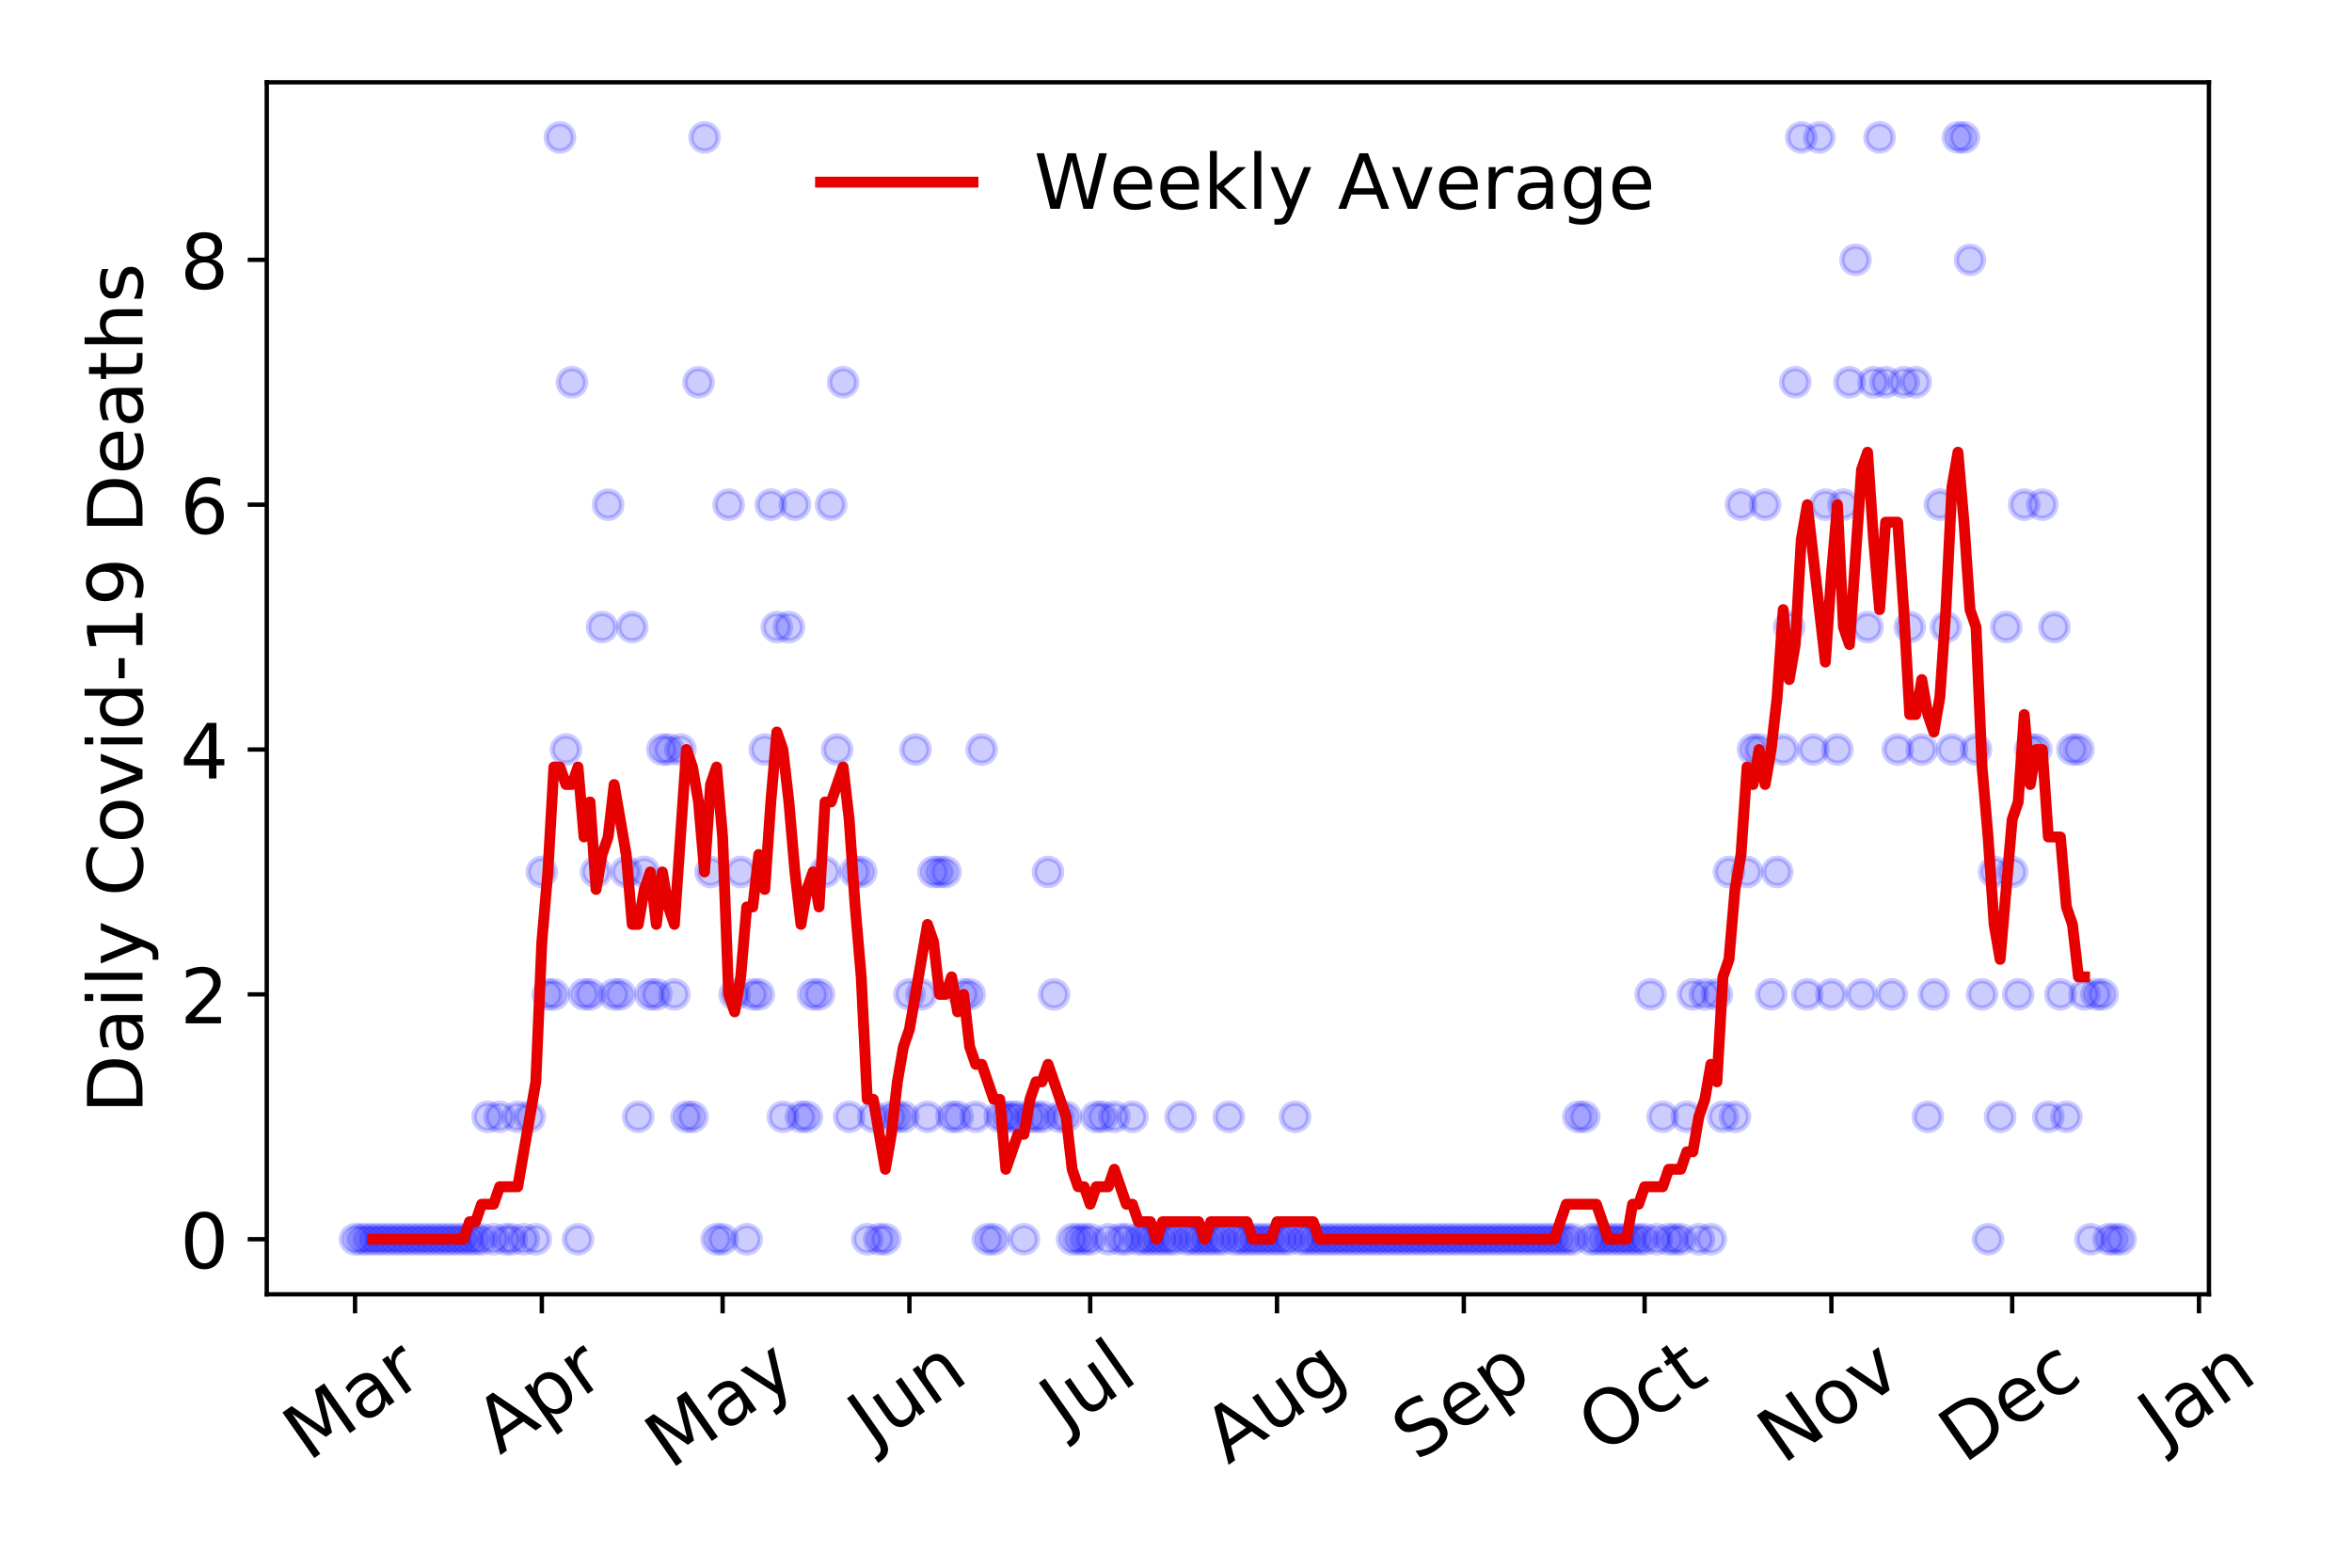 <?xml version="1.0" encoding="utf-8" standalone="no"?>
<!DOCTYPE svg PUBLIC "-//W3C//DTD SVG 1.1//EN"
  "http://www.w3.org/Graphics/SVG/1.1/DTD/svg11.dtd">
<!-- Created with matplotlib (https://matplotlib.org/) -->
<svg height="288pt" version="1.1" viewBox="0 0 432 288" width="432pt" xmlns="http://www.w3.org/2000/svg" xmlns:xlink="http://www.w3.org/1999/xlink">
 <defs>
  <style type="text/css">
*{stroke-linecap:butt;stroke-linejoin:round;}
  </style>
 </defs>
 <g id="figure_1">
  <g id="patch_1">
   <path d="M 0 288 
L 432 288 
L 432 0 
L 0 0 
z
" style="fill:#ffffff;"/>
  </g>
  <g id="axes_1">
   <g id="patch_2">
    <path d="M 48.995 237.778 
L 405.722 237.778 
L 405.722 15.12 
L 48.995 15.12 
z
" style="fill:#ffffff;"/>
   </g>
   <g id="matplotlib.axis_1">
    <g id="xtick_1">
     <g id="line2d_1">
      <defs>
       <path d="M 0 0 
L 0 3.5 
" id="me1f5aa6391" style="stroke:#000000;stroke-width:0.8;"/>
      </defs>
      <g>
       <use style="stroke:#000000;stroke-width:0.8;" x="65.21" xlink:href="#me1f5aa6391" y="237.778"/>
      </g>
     </g>
     <g id="text_1">
      <!-- Mar -->
      <defs>
       <path d="M 9.812 72.906 
L 24.516 72.906 
L 43.109 23.297 
L 61.812 72.906 
L 76.516 72.906 
L 76.516 0 
L 66.891 0 
L 66.891 64.016 
L 48.094 14.016 
L 38.188 14.016 
L 19.391 64.016 
L 19.391 0 
L 9.812 0 
z
" id="DejaVuSans-77"/>
       <path d="M 34.281 27.484 
Q 23.391 27.484 19.188 25 
Q 14.984 22.516 14.984 16.5 
Q 14.984 11.719 18.141 8.906 
Q 21.297 6.109 26.703 6.109 
Q 34.188 6.109 38.703 11.406 
Q 43.219 16.703 43.219 25.484 
L 43.219 27.484 
z
M 52.203 31.203 
L 52.203 0 
L 43.219 0 
L 43.219 8.297 
Q 40.141 3.328 35.547 0.953 
Q 30.953 -1.422 24.312 -1.422 
Q 15.922 -1.422 10.953 3.297 
Q 6 8.016 6 15.922 
Q 6 25.141 12.172 29.828 
Q 18.359 34.516 30.609 34.516 
L 43.219 34.516 
L 43.219 35.406 
Q 43.219 41.609 39.141 45 
Q 35.062 48.391 27.688 48.391 
Q 23 48.391 18.547 47.266 
Q 14.109 46.141 10.016 43.891 
L 10.016 52.203 
Q 14.938 54.109 19.578 55.047 
Q 24.219 56 28.609 56 
Q 40.484 56 46.344 49.844 
Q 52.203 43.703 52.203 31.203 
z
" id="DejaVuSans-97"/>
       <path d="M 41.109 46.297 
Q 39.594 47.172 37.812 47.578 
Q 36.031 48 33.891 48 
Q 26.266 48 22.188 43.047 
Q 18.109 38.094 18.109 28.812 
L 18.109 0 
L 9.078 0 
L 9.078 54.688 
L 18.109 54.688 
L 18.109 46.188 
Q 20.953 51.172 25.484 53.578 
Q 30.031 56 36.531 56 
Q 37.453 56 38.578 55.875 
Q 39.703 55.766 41.062 55.516 
z
" id="DejaVuSans-114"/>
      </defs>
      <g transform="translate(56.607 268.643)rotate(-35)scale(0.14 -0.14)">
       <use xlink:href="#DejaVuSans-77"/>
       <use x="86.279" xlink:href="#DejaVuSans-97"/>
       <use x="147.559" xlink:href="#DejaVuSans-114"/>
      </g>
     </g>
    </g>
    <g id="xtick_2">
     <g id="line2d_2">
      <g>
       <use style="stroke:#000000;stroke-width:0.8;" x="99.521" xlink:href="#me1f5aa6391" y="237.778"/>
      </g>
     </g>
     <g id="text_2">
      <!-- Apr -->
      <defs>
       <path d="M 34.188 63.188 
L 20.797 26.906 
L 47.609 26.906 
z
M 28.609 72.906 
L 39.797 72.906 
L 67.578 0 
L 57.328 0 
L 50.688 18.703 
L 17.828 18.703 
L 11.188 0 
L 0.781 0 
z
" id="DejaVuSans-65"/>
       <path d="M 18.109 8.203 
L 18.109 -20.797 
L 9.078 -20.797 
L 9.078 54.688 
L 18.109 54.688 
L 18.109 46.391 
Q 20.953 51.266 25.266 53.625 
Q 29.594 56 35.594 56 
Q 45.562 56 51.781 48.094 
Q 58.016 40.188 58.016 27.297 
Q 58.016 14.406 51.781 6.484 
Q 45.562 -1.422 35.594 -1.422 
Q 29.594 -1.422 25.266 0.953 
Q 20.953 3.328 18.109 8.203 
z
M 48.688 27.297 
Q 48.688 37.203 44.609 42.844 
Q 40.531 48.484 33.406 48.484 
Q 26.266 48.484 22.188 42.844 
Q 18.109 37.203 18.109 27.297 
Q 18.109 17.391 22.188 11.75 
Q 26.266 6.109 33.406 6.109 
Q 40.531 6.109 44.609 11.75 
Q 48.688 17.391 48.688 27.297 
z
" id="DejaVuSans-112"/>
      </defs>
      <g transform="translate(91.817 267.384)rotate(-35)scale(0.14 -0.14)">
       <use xlink:href="#DejaVuSans-65"/>
       <use x="68.408" xlink:href="#DejaVuSans-112"/>
       <use x="131.885" xlink:href="#DejaVuSans-114"/>
      </g>
     </g>
    </g>
    <g id="xtick_3">
     <g id="line2d_3">
      <g>
       <use style="stroke:#000000;stroke-width:0.8;" x="132.726" xlink:href="#me1f5aa6391" y="237.778"/>
      </g>
     </g>
     <g id="text_3">
      <!-- May -->
      <defs>
       <path d="M 32.172 -5.078 
Q 28.375 -14.844 24.75 -17.812 
Q 21.141 -20.797 15.094 -20.797 
L 7.906 -20.797 
L 7.906 -13.281 
L 13.188 -13.281 
Q 16.891 -13.281 18.938 -11.516 
Q 21 -9.766 23.484 -3.219 
L 25.094 0.875 
L 2.984 54.688 
L 12.5 54.688 
L 29.594 11.922 
L 46.688 54.688 
L 56.203 54.688 
z
" id="DejaVuSans-121"/>
      </defs>
      <g transform="translate(123.086 270.094)rotate(-35)scale(0.14 -0.14)">
       <use xlink:href="#DejaVuSans-77"/>
       <use x="86.279" xlink:href="#DejaVuSans-97"/>
       <use x="147.559" xlink:href="#DejaVuSans-121"/>
      </g>
     </g>
    </g>
    <g id="xtick_4">
     <g id="line2d_4">
      <g>
       <use style="stroke:#000000;stroke-width:0.8;" x="167.037" xlink:href="#me1f5aa6391" y="237.778"/>
      </g>
     </g>
     <g id="text_4">
      <!-- Jun -->
      <defs>
       <path d="M 9.812 72.906 
L 19.672 72.906 
L 19.672 5.078 
Q 19.672 -8.109 14.672 -14.062 
Q 9.672 -20.016 -1.422 -20.016 
L -5.172 -20.016 
L -5.172 -11.719 
L -2.094 -11.719 
Q 4.438 -11.719 7.125 -8.047 
Q 9.812 -4.391 9.812 5.078 
z
" id="DejaVuSans-74"/>
       <path d="M 8.5 21.578 
L 8.5 54.688 
L 17.484 54.688 
L 17.484 21.922 
Q 17.484 14.156 20.5 10.266 
Q 23.531 6.391 29.594 6.391 
Q 36.859 6.391 41.078 11.031 
Q 45.312 15.672 45.312 23.688 
L 45.312 54.688 
L 54.297 54.688 
L 54.297 0 
L 45.312 0 
L 45.312 8.406 
Q 42.047 3.422 37.719 1 
Q 33.406 -1.422 27.688 -1.422 
Q 18.266 -1.422 13.375 4.438 
Q 8.5 10.297 8.5 21.578 
z
M 31.109 56 
z
" id="DejaVuSans-117"/>
       <path d="M 54.891 33.016 
L 54.891 0 
L 45.906 0 
L 45.906 32.719 
Q 45.906 40.484 42.875 44.328 
Q 39.844 48.188 33.797 48.188 
Q 26.516 48.188 22.312 43.547 
Q 18.109 38.922 18.109 30.906 
L 18.109 0 
L 9.078 0 
L 9.078 54.688 
L 18.109 54.688 
L 18.109 46.188 
Q 21.344 51.125 25.703 53.562 
Q 30.078 56 35.797 56 
Q 45.219 56 50.047 50.172 
Q 54.891 44.344 54.891 33.016 
z
" id="DejaVuSans-110"/>
      </defs>
      <g transform="translate(160.293 266.039)rotate(-35)scale(0.14 -0.14)">
       <use xlink:href="#DejaVuSans-74"/>
       <use x="29.492" xlink:href="#DejaVuSans-117"/>
       <use x="92.871" xlink:href="#DejaVuSans-110"/>
      </g>
     </g>
    </g>
    <g id="xtick_5">
     <g id="line2d_5">
      <g>
       <use style="stroke:#000000;stroke-width:0.8;" x="200.241" xlink:href="#me1f5aa6391" y="237.778"/>
      </g>
     </g>
     <g id="text_5">
      <!-- Jul -->
      <defs>
       <path d="M 9.422 75.984 
L 18.406 75.984 
L 18.406 0 
L 9.422 0 
z
" id="DejaVuSans-108"/>
      </defs>
      <g transform="translate(195.539 263.181)rotate(-35)scale(0.14 -0.14)">
       <use xlink:href="#DejaVuSans-74"/>
       <use x="29.492" xlink:href="#DejaVuSans-117"/>
       <use x="92.871" xlink:href="#DejaVuSans-108"/>
      </g>
     </g>
    </g>
    <g id="xtick_6">
     <g id="line2d_6">
      <g>
       <use style="stroke:#000000;stroke-width:0.8;" x="234.553" xlink:href="#me1f5aa6391" y="237.778"/>
      </g>
     </g>
     <g id="text_6">
      <!-- Aug -->
      <defs>
       <path d="M 45.406 27.984 
Q 45.406 37.75 41.375 43.109 
Q 37.359 48.484 30.078 48.484 
Q 22.859 48.484 18.828 43.109 
Q 14.797 37.75 14.797 27.984 
Q 14.797 18.266 18.828 12.891 
Q 22.859 7.516 30.078 7.516 
Q 37.359 7.516 41.375 12.891 
Q 45.406 18.266 45.406 27.984 
z
M 54.391 6.781 
Q 54.391 -7.172 48.188 -13.984 
Q 42 -20.797 29.203 -20.797 
Q 24.469 -20.797 20.266 -20.094 
Q 16.062 -19.391 12.109 -17.922 
L 12.109 -9.188 
Q 16.062 -11.328 19.922 -12.344 
Q 23.781 -13.375 27.781 -13.375 
Q 36.625 -13.375 41.016 -8.766 
Q 45.406 -4.156 45.406 5.172 
L 45.406 9.625 
Q 42.625 4.781 38.281 2.391 
Q 33.938 0 27.875 0 
Q 17.828 0 11.672 7.656 
Q 5.516 15.328 5.516 27.984 
Q 5.516 40.672 11.672 48.328 
Q 17.828 56 27.875 56 
Q 33.938 56 38.281 53.609 
Q 42.625 51.219 45.406 46.391 
L 45.406 54.688 
L 54.391 54.688 
z
" id="DejaVuSans-103"/>
      </defs>
      <g transform="translate(225.572 269.172)rotate(-35)scale(0.14 -0.14)">
       <use xlink:href="#DejaVuSans-65"/>
       <use x="68.408" xlink:href="#DejaVuSans-117"/>
       <use x="131.787" xlink:href="#DejaVuSans-103"/>
      </g>
     </g>
    </g>
    <g id="xtick_7">
     <g id="line2d_7">
      <g>
       <use style="stroke:#000000;stroke-width:0.8;" x="268.864" xlink:href="#me1f5aa6391" y="237.778"/>
      </g>
     </g>
     <g id="text_7">
      <!-- Sep -->
      <defs>
       <path d="M 53.516 70.516 
L 53.516 60.891 
Q 47.906 63.578 42.922 64.891 
Q 37.938 66.219 33.297 66.219 
Q 25.25 66.219 20.875 63.094 
Q 16.5 59.969 16.5 54.203 
Q 16.5 49.359 19.406 46.891 
Q 22.312 44.438 30.422 42.922 
L 36.375 41.703 
Q 47.406 39.594 52.656 34.297 
Q 57.906 29 57.906 20.125 
Q 57.906 9.516 50.797 4.047 
Q 43.703 -1.422 29.984 -1.422 
Q 24.812 -1.422 18.969 -0.25 
Q 13.141 0.922 6.891 3.219 
L 6.891 13.375 
Q 12.891 10.016 18.656 8.297 
Q 24.422 6.594 29.984 6.594 
Q 38.422 6.594 43.016 9.906 
Q 47.609 13.234 47.609 19.391 
Q 47.609 24.75 44.312 27.781 
Q 41.016 30.812 33.5 32.328 
L 27.484 33.5 
Q 16.453 35.688 11.516 40.375 
Q 6.594 45.062 6.594 53.422 
Q 6.594 63.094 13.406 68.656 
Q 20.219 74.219 32.172 74.219 
Q 37.312 74.219 42.625 73.281 
Q 47.953 72.359 53.516 70.516 
z
" id="DejaVuSans-83"/>
       <path d="M 56.203 29.594 
L 56.203 25.203 
L 14.891 25.203 
Q 15.484 15.922 20.484 11.062 
Q 25.484 6.203 34.422 6.203 
Q 39.594 6.203 44.453 7.469 
Q 49.312 8.734 54.109 11.281 
L 54.109 2.781 
Q 49.266 0.734 44.188 -0.344 
Q 39.109 -1.422 33.891 -1.422 
Q 20.797 -1.422 13.156 6.188 
Q 5.516 13.812 5.516 26.812 
Q 5.516 40.234 12.766 48.109 
Q 20.016 56 32.328 56 
Q 43.359 56 49.781 48.891 
Q 56.203 41.797 56.203 29.594 
z
M 47.219 32.234 
Q 47.125 39.594 43.094 43.984 
Q 39.062 48.391 32.422 48.391 
Q 24.906 48.391 20.391 44.141 
Q 15.875 39.891 15.188 32.172 
z
" id="DejaVuSans-101"/>
      </defs>
      <g transform="translate(260.271 268.629)rotate(-35)scale(0.14 -0.14)">
       <use xlink:href="#DejaVuSans-83"/>
       <use x="63.477" xlink:href="#DejaVuSans-101"/>
       <use x="125" xlink:href="#DejaVuSans-112"/>
      </g>
     </g>
    </g>
    <g id="xtick_8">
     <g id="line2d_8">
      <g>
       <use style="stroke:#000000;stroke-width:0.8;" x="302.069" xlink:href="#me1f5aa6391" y="237.778"/>
      </g>
     </g>
     <g id="text_8">
      <!-- Oct -->
      <defs>
       <path d="M 39.406 66.219 
Q 28.656 66.219 22.328 58.203 
Q 16.016 50.203 16.016 36.375 
Q 16.016 22.609 22.328 14.594 
Q 28.656 6.594 39.406 6.594 
Q 50.141 6.594 56.422 14.594 
Q 62.703 22.609 62.703 36.375 
Q 62.703 50.203 56.422 58.203 
Q 50.141 66.219 39.406 66.219 
z
M 39.406 74.219 
Q 54.734 74.219 63.906 63.938 
Q 73.094 53.656 73.094 36.375 
Q 73.094 19.141 63.906 8.859 
Q 54.734 -1.422 39.406 -1.422 
Q 24.031 -1.422 14.812 8.828 
Q 5.609 19.094 5.609 36.375 
Q 5.609 53.656 14.812 63.938 
Q 24.031 74.219 39.406 74.219 
z
" id="DejaVuSans-79"/>
       <path d="M 48.781 52.594 
L 48.781 44.188 
Q 44.969 46.297 41.141 47.344 
Q 37.312 48.391 33.406 48.391 
Q 24.656 48.391 19.812 42.844 
Q 14.984 37.312 14.984 27.297 
Q 14.984 17.281 19.812 11.734 
Q 24.656 6.203 33.406 6.203 
Q 37.312 6.203 41.141 7.25 
Q 44.969 8.297 48.781 10.406 
L 48.781 2.094 
Q 45.016 0.344 40.984 -0.531 
Q 36.969 -1.422 32.422 -1.422 
Q 20.062 -1.422 12.781 6.344 
Q 5.516 14.109 5.516 27.297 
Q 5.516 40.672 12.859 48.328 
Q 20.219 56 33.016 56 
Q 37.156 56 41.109 55.141 
Q 45.062 54.297 48.781 52.594 
z
" id="DejaVuSans-99"/>
       <path d="M 18.312 70.219 
L 18.312 54.688 
L 36.812 54.688 
L 36.812 47.703 
L 18.312 47.703 
L 18.312 18.016 
Q 18.312 11.328 20.141 9.422 
Q 21.969 7.516 27.594 7.516 
L 36.812 7.516 
L 36.812 0 
L 27.594 0 
Q 17.188 0 13.234 3.875 
Q 9.281 7.766 9.281 18.016 
L 9.281 47.703 
L 2.688 47.703 
L 2.688 54.688 
L 9.281 54.688 
L 9.281 70.219 
z
" id="DejaVuSans-116"/>
      </defs>
      <g transform="translate(294.37 267.377)rotate(-35)scale(0.14 -0.14)">
       <use xlink:href="#DejaVuSans-79"/>
       <use x="78.711" xlink:href="#DejaVuSans-99"/>
       <use x="133.691" xlink:href="#DejaVuSans-116"/>
      </g>
     </g>
    </g>
    <g id="xtick_9">
     <g id="line2d_9">
      <g>
       <use style="stroke:#000000;stroke-width:0.8;" x="336.38" xlink:href="#me1f5aa6391" y="237.778"/>
      </g>
     </g>
     <g id="text_9">
      <!-- Nov -->
      <defs>
       <path d="M 9.812 72.906 
L 23.094 72.906 
L 55.422 11.922 
L 55.422 72.906 
L 64.984 72.906 
L 64.984 0 
L 51.703 0 
L 19.391 60.984 
L 19.391 0 
L 9.812 0 
z
" id="DejaVuSans-78"/>
       <path d="M 30.609 48.391 
Q 23.391 48.391 19.188 42.75 
Q 14.984 37.109 14.984 27.297 
Q 14.984 17.484 19.156 11.844 
Q 23.344 6.203 30.609 6.203 
Q 37.797 6.203 41.984 11.859 
Q 46.188 17.531 46.188 27.297 
Q 46.188 37.016 41.984 42.703 
Q 37.797 48.391 30.609 48.391 
z
M 30.609 56 
Q 42.328 56 49.016 48.375 
Q 55.719 40.766 55.719 27.297 
Q 55.719 13.875 49.016 6.219 
Q 42.328 -1.422 30.609 -1.422 
Q 18.844 -1.422 12.172 6.219 
Q 5.516 13.875 5.516 27.297 
Q 5.516 40.766 12.172 48.375 
Q 18.844 56 30.609 56 
z
" id="DejaVuSans-111"/>
       <path d="M 2.984 54.688 
L 12.5 54.688 
L 29.594 8.797 
L 46.688 54.688 
L 56.203 54.688 
L 35.688 0 
L 23.484 0 
z
" id="DejaVuSans-118"/>
      </defs>
      <g transform="translate(327.403 269.166)rotate(-35)scale(0.14 -0.14)">
       <use xlink:href="#DejaVuSans-78"/>
       <use x="74.805" xlink:href="#DejaVuSans-111"/>
       <use x="135.986" xlink:href="#DejaVuSans-118"/>
      </g>
     </g>
    </g>
    <g id="xtick_10">
     <g id="line2d_10">
      <g>
       <use style="stroke:#000000;stroke-width:0.8;" x="369.584" xlink:href="#me1f5aa6391" y="237.778"/>
      </g>
     </g>
     <g id="text_10">
      <!-- Dec -->
      <defs>
       <path d="M 19.672 64.797 
L 19.672 8.109 
L 31.594 8.109 
Q 46.688 8.109 53.688 14.938 
Q 60.688 21.781 60.688 36.531 
Q 60.688 51.172 53.688 57.984 
Q 46.688 64.797 31.594 64.797 
z
M 9.812 72.906 
L 30.078 72.906 
Q 51.266 72.906 61.172 64.094 
Q 71.094 55.281 71.094 36.531 
Q 71.094 17.672 61.125 8.828 
Q 51.172 0 30.078 0 
L 9.812 0 
z
" id="DejaVuSans-68"/>
      </defs>
      <g transform="translate(360.704 269.032)rotate(-35)scale(0.14 -0.14)">
       <use xlink:href="#DejaVuSans-68"/>
       <use x="77.002" xlink:href="#DejaVuSans-101"/>
       <use x="138.525" xlink:href="#DejaVuSans-99"/>
      </g>
     </g>
    </g>
    <g id="xtick_11">
     <g id="line2d_11">
      <g>
       <use style="stroke:#000000;stroke-width:0.8;" x="403.896" xlink:href="#me1f5aa6391" y="237.778"/>
      </g>
     </g>
     <g id="text_11">
      <!-- Jan -->
      <g transform="translate(397.272 265.871)rotate(-35)scale(0.14 -0.14)">
       <use xlink:href="#DejaVuSans-74"/>
       <use x="29.492" xlink:href="#DejaVuSans-97"/>
       <use x="90.771" xlink:href="#DejaVuSans-110"/>
      </g>
     </g>
    </g>
   </g>
   <g id="matplotlib.axis_2">
    <g id="ytick_1">
     <g id="line2d_12">
      <defs>
       <path d="M 0 0 
L -3.5 0 
" id="maab22a7b05" style="stroke:#000000;stroke-width:0.8;"/>
      </defs>
      <g>
       <use style="stroke:#000000;stroke-width:0.8;" x="48.995" xlink:href="#maab22a7b05" y="227.657"/>
      </g>
     </g>
     <g id="text_12">
      <!-- 0 -->
      <defs>
       <path d="M 31.781 66.406 
Q 24.172 66.406 20.328 58.906 
Q 16.5 51.422 16.5 36.375 
Q 16.5 21.391 20.328 13.891 
Q 24.172 6.391 31.781 6.391 
Q 39.453 6.391 43.281 13.891 
Q 47.125 21.391 47.125 36.375 
Q 47.125 51.422 43.281 58.906 
Q 39.453 66.406 31.781 66.406 
z
M 31.781 74.219 
Q 44.047 74.219 50.516 64.516 
Q 56.984 54.828 56.984 36.375 
Q 56.984 17.969 50.516 8.266 
Q 44.047 -1.422 31.781 -1.422 
Q 19.531 -1.422 13.062 8.266 
Q 6.594 17.969 6.594 36.375 
Q 6.594 54.828 13.062 64.516 
Q 19.531 74.219 31.781 74.219 
z
" id="DejaVuSans-48"/>
      </defs>
      <g transform="translate(33.087 232.976)scale(0.14 -0.14)">
       <use xlink:href="#DejaVuSans-48"/>
      </g>
     </g>
    </g>
    <g id="ytick_2">
     <g id="line2d_13">
      <g>
       <use style="stroke:#000000;stroke-width:0.8;" x="48.995" xlink:href="#maab22a7b05" y="182.676"/>
      </g>
     </g>
     <g id="text_13">
      <!-- 2 -->
      <defs>
       <path d="M 19.188 8.297 
L 53.609 8.297 
L 53.609 0 
L 7.328 0 
L 7.328 8.297 
Q 12.938 14.109 22.625 23.891 
Q 32.328 33.688 34.812 36.531 
Q 39.547 41.844 41.422 45.531 
Q 43.312 49.219 43.312 52.781 
Q 43.312 58.594 39.234 62.25 
Q 35.156 65.922 28.609 65.922 
Q 23.969 65.922 18.812 64.312 
Q 13.672 62.703 7.812 59.422 
L 7.812 69.391 
Q 13.766 71.781 18.938 73 
Q 24.125 74.219 28.422 74.219 
Q 39.75 74.219 46.484 68.547 
Q 53.219 62.891 53.219 53.422 
Q 53.219 48.922 51.531 44.891 
Q 49.859 40.875 45.406 35.406 
Q 44.188 33.984 37.641 27.219 
Q 31.109 20.453 19.188 8.297 
z
" id="DejaVuSans-50"/>
      </defs>
      <g transform="translate(33.087 187.995)scale(0.14 -0.14)">
       <use xlink:href="#DejaVuSans-50"/>
      </g>
     </g>
    </g>
    <g id="ytick_3">
     <g id="line2d_14">
      <g>
       <use style="stroke:#000000;stroke-width:0.8;" x="48.995" xlink:href="#maab22a7b05" y="137.694"/>
      </g>
     </g>
     <g id="text_14">
      <!-- 4 -->
      <defs>
       <path d="M 37.797 64.312 
L 12.891 25.391 
L 37.797 25.391 
z
M 35.203 72.906 
L 47.609 72.906 
L 47.609 25.391 
L 58.016 25.391 
L 58.016 17.188 
L 47.609 17.188 
L 47.609 0 
L 37.797 0 
L 37.797 17.188 
L 4.891 17.188 
L 4.891 26.703 
z
" id="DejaVuSans-52"/>
      </defs>
      <g transform="translate(33.087 143.013)scale(0.14 -0.14)">
       <use xlink:href="#DejaVuSans-52"/>
      </g>
     </g>
    </g>
    <g id="ytick_4">
     <g id="line2d_15">
      <g>
       <use style="stroke:#000000;stroke-width:0.8;" x="48.995" xlink:href="#maab22a7b05" y="92.713"/>
      </g>
     </g>
     <g id="text_15">
      <!-- 6 -->
      <defs>
       <path d="M 33.016 40.375 
Q 26.375 40.375 22.484 35.828 
Q 18.609 31.297 18.609 23.391 
Q 18.609 15.531 22.484 10.953 
Q 26.375 6.391 33.016 6.391 
Q 39.656 6.391 43.531 10.953 
Q 47.406 15.531 47.406 23.391 
Q 47.406 31.297 43.531 35.828 
Q 39.656 40.375 33.016 40.375 
z
M 52.594 71.297 
L 52.594 62.312 
Q 48.875 64.062 45.094 64.984 
Q 41.312 65.922 37.594 65.922 
Q 27.828 65.922 22.672 59.328 
Q 17.531 52.734 16.797 39.406 
Q 19.672 43.656 24.016 45.922 
Q 28.375 48.188 33.594 48.188 
Q 44.578 48.188 50.953 41.516 
Q 57.328 34.859 57.328 23.391 
Q 57.328 12.156 50.688 5.359 
Q 44.047 -1.422 33.016 -1.422 
Q 20.359 -1.422 13.672 8.266 
Q 6.984 17.969 6.984 36.375 
Q 6.984 53.656 15.188 63.938 
Q 23.391 74.219 37.203 74.219 
Q 40.922 74.219 44.703 73.484 
Q 48.484 72.75 52.594 71.297 
z
" id="DejaVuSans-54"/>
      </defs>
      <g transform="translate(33.087 98.032)scale(0.14 -0.14)">
       <use xlink:href="#DejaVuSans-54"/>
      </g>
     </g>
    </g>
    <g id="ytick_5">
     <g id="line2d_16">
      <g>
       <use style="stroke:#000000;stroke-width:0.8;" x="48.995" xlink:href="#maab22a7b05" y="47.732"/>
      </g>
     </g>
     <g id="text_16">
      <!-- 8 -->
      <defs>
       <path d="M 31.781 34.625 
Q 24.75 34.625 20.719 30.859 
Q 16.703 27.094 16.703 20.516 
Q 16.703 13.922 20.719 10.156 
Q 24.75 6.391 31.781 6.391 
Q 38.812 6.391 42.859 10.172 
Q 46.922 13.969 46.922 20.516 
Q 46.922 27.094 42.891 30.859 
Q 38.875 34.625 31.781 34.625 
z
M 21.922 38.812 
Q 15.578 40.375 12.031 44.719 
Q 8.5 49.078 8.5 55.328 
Q 8.5 64.062 14.719 69.141 
Q 20.953 74.219 31.781 74.219 
Q 42.672 74.219 48.875 69.141 
Q 55.078 64.062 55.078 55.328 
Q 55.078 49.078 51.531 44.719 
Q 48 40.375 41.703 38.812 
Q 48.828 37.156 52.797 32.312 
Q 56.781 27.484 56.781 20.516 
Q 56.781 9.906 50.312 4.234 
Q 43.844 -1.422 31.781 -1.422 
Q 19.734 -1.422 13.25 4.234 
Q 6.781 9.906 6.781 20.516 
Q 6.781 27.484 10.781 32.312 
Q 14.797 37.156 21.922 38.812 
z
M 18.312 54.391 
Q 18.312 48.734 21.844 45.562 
Q 25.391 42.391 31.781 42.391 
Q 38.141 42.391 41.719 45.562 
Q 45.312 48.734 45.312 54.391 
Q 45.312 60.062 41.719 63.234 
Q 38.141 66.406 31.781 66.406 
Q 25.391 66.406 21.844 63.234 
Q 18.312 60.062 18.312 54.391 
z
" id="DejaVuSans-56"/>
      </defs>
      <g transform="translate(33.087 53.05)scale(0.14 -0.14)">
       <use xlink:href="#DejaVuSans-56"/>
      </g>
     </g>
    </g>
    <g id="text_17">
     <!-- Daily Covid-19 Deaths -->
     <defs>
      <path d="M 9.422 54.688 
L 18.406 54.688 
L 18.406 0 
L 9.422 0 
z
M 9.422 75.984 
L 18.406 75.984 
L 18.406 64.594 
L 9.422 64.594 
z
" id="DejaVuSans-105"/>
      <path id="DejaVuSans-32"/>
      <path d="M 64.406 67.281 
L 64.406 56.891 
Q 59.422 61.531 53.781 63.812 
Q 48.141 66.109 41.797 66.109 
Q 29.297 66.109 22.656 58.469 
Q 16.016 50.828 16.016 36.375 
Q 16.016 21.969 22.656 14.328 
Q 29.297 6.688 41.797 6.688 
Q 48.141 6.688 53.781 8.984 
Q 59.422 11.281 64.406 15.922 
L 64.406 5.609 
Q 59.234 2.094 53.438 0.328 
Q 47.656 -1.422 41.219 -1.422 
Q 24.656 -1.422 15.125 8.703 
Q 5.609 18.844 5.609 36.375 
Q 5.609 53.953 15.125 64.078 
Q 24.656 74.219 41.219 74.219 
Q 47.75 74.219 53.531 72.484 
Q 59.328 70.75 64.406 67.281 
z
" id="DejaVuSans-67"/>
      <path d="M 45.406 46.391 
L 45.406 75.984 
L 54.391 75.984 
L 54.391 0 
L 45.406 0 
L 45.406 8.203 
Q 42.578 3.328 38.25 0.953 
Q 33.938 -1.422 27.875 -1.422 
Q 17.969 -1.422 11.734 6.484 
Q 5.516 14.406 5.516 27.297 
Q 5.516 40.188 11.734 48.094 
Q 17.969 56 27.875 56 
Q 33.938 56 38.25 53.625 
Q 42.578 51.266 45.406 46.391 
z
M 14.797 27.297 
Q 14.797 17.391 18.875 11.75 
Q 22.953 6.109 30.078 6.109 
Q 37.203 6.109 41.297 11.75 
Q 45.406 17.391 45.406 27.297 
Q 45.406 37.203 41.297 42.844 
Q 37.203 48.484 30.078 48.484 
Q 22.953 48.484 18.875 42.844 
Q 14.797 37.203 14.797 27.297 
z
" id="DejaVuSans-100"/>
      <path d="M 4.891 31.391 
L 31.203 31.391 
L 31.203 23.391 
L 4.891 23.391 
z
" id="DejaVuSans-45"/>
      <path d="M 12.406 8.297 
L 28.516 8.297 
L 28.516 63.922 
L 10.984 60.406 
L 10.984 69.391 
L 28.422 72.906 
L 38.281 72.906 
L 38.281 8.297 
L 54.391 8.297 
L 54.391 0 
L 12.406 0 
z
" id="DejaVuSans-49"/>
      <path d="M 10.984 1.516 
L 10.984 10.5 
Q 14.703 8.734 18.5 7.812 
Q 22.312 6.891 25.984 6.891 
Q 35.75 6.891 40.891 13.453 
Q 46.047 20.016 46.781 33.406 
Q 43.953 29.203 39.594 26.953 
Q 35.25 24.703 29.984 24.703 
Q 19.047 24.703 12.672 31.312 
Q 6.297 37.938 6.297 49.422 
Q 6.297 60.641 12.938 67.422 
Q 19.578 74.219 30.609 74.219 
Q 43.266 74.219 49.922 64.516 
Q 56.594 54.828 56.594 36.375 
Q 56.594 19.141 48.406 8.859 
Q 40.234 -1.422 26.422 -1.422 
Q 22.703 -1.422 18.891 -0.688 
Q 15.094 0.047 10.984 1.516 
z
M 30.609 32.422 
Q 37.25 32.422 41.125 36.953 
Q 45.016 41.5 45.016 49.422 
Q 45.016 57.281 41.125 61.844 
Q 37.25 66.406 30.609 66.406 
Q 23.969 66.406 20.094 61.844 
Q 16.219 57.281 16.219 49.422 
Q 16.219 41.5 20.094 36.953 
Q 23.969 32.422 30.609 32.422 
z
" id="DejaVuSans-57"/>
      <path d="M 54.891 33.016 
L 54.891 0 
L 45.906 0 
L 45.906 32.719 
Q 45.906 40.484 42.875 44.328 
Q 39.844 48.188 33.797 48.188 
Q 26.516 48.188 22.312 43.547 
Q 18.109 38.922 18.109 30.906 
L 18.109 0 
L 9.078 0 
L 9.078 75.984 
L 18.109 75.984 
L 18.109 46.188 
Q 21.344 51.125 25.703 53.562 
Q 30.078 56 35.797 56 
Q 45.219 56 50.047 50.172 
Q 54.891 44.344 54.891 33.016 
z
" id="DejaVuSans-104"/>
      <path d="M 44.281 53.078 
L 44.281 44.578 
Q 40.484 46.531 36.375 47.5 
Q 32.281 48.484 27.875 48.484 
Q 21.188 48.484 17.844 46.438 
Q 14.5 44.391 14.5 40.281 
Q 14.5 37.156 16.891 35.375 
Q 19.281 33.594 26.516 31.984 
L 29.594 31.297 
Q 39.156 29.25 43.188 25.516 
Q 47.219 21.781 47.219 15.094 
Q 47.219 7.469 41.188 3.016 
Q 35.156 -1.422 24.609 -1.422 
Q 20.219 -1.422 15.453 -0.562 
Q 10.688 0.297 5.422 2 
L 5.422 11.281 
Q 10.406 8.688 15.234 7.391 
Q 20.062 6.109 24.812 6.109 
Q 31.156 6.109 34.562 8.281 
Q 37.984 10.453 37.984 14.406 
Q 37.984 18.062 35.516 20.016 
Q 33.062 21.969 24.703 23.781 
L 21.578 24.516 
Q 13.234 26.266 9.516 29.906 
Q 5.812 33.547 5.812 39.891 
Q 5.812 47.609 11.281 51.797 
Q 16.75 56 26.812 56 
Q 31.781 56 36.172 55.266 
Q 40.578 54.547 44.281 53.078 
z
" id="DejaVuSans-115"/>
     </defs>
     <g transform="translate(26.176 204.56)rotate(-90)scale(0.14 -0.14)">
      <use xlink:href="#DejaVuSans-68"/>
      <use x="77.002" xlink:href="#DejaVuSans-97"/>
      <use x="138.281" xlink:href="#DejaVuSans-105"/>
      <use x="166.064" xlink:href="#DejaVuSans-108"/>
      <use x="193.848" xlink:href="#DejaVuSans-121"/>
      <use x="253.027" xlink:href="#DejaVuSans-32"/>
      <use x="284.814" xlink:href="#DejaVuSans-67"/>
      <use x="354.639" xlink:href="#DejaVuSans-111"/>
      <use x="415.82" xlink:href="#DejaVuSans-118"/>
      <use x="475" xlink:href="#DejaVuSans-105"/>
      <use x="502.783" xlink:href="#DejaVuSans-100"/>
      <use x="566.26" xlink:href="#DejaVuSans-45"/>
      <use x="602.344" xlink:href="#DejaVuSans-49"/>
      <use x="665.967" xlink:href="#DejaVuSans-57"/>
      <use x="729.59" xlink:href="#DejaVuSans-32"/>
      <use x="761.377" xlink:href="#DejaVuSans-68"/>
      <use x="838.379" xlink:href="#DejaVuSans-101"/>
      <use x="899.902" xlink:href="#DejaVuSans-97"/>
      <use x="961.182" xlink:href="#DejaVuSans-116"/>
      <use x="1000.391" xlink:href="#DejaVuSans-104"/>
      <use x="1063.77" xlink:href="#DejaVuSans-115"/>
     </g>
    </g>
   </g>
   <g id="line2d_17">
    <defs>
     <path d="M 0 2.5 
C 0.663 2.5 1.299 2.237 1.768 1.768 
C 2.237 1.299 2.5 0.663 2.5 0 
C 2.5 -0.663 2.237 -1.299 1.768 -1.768 
C 1.299 -2.237 0.663 -2.5 0 -2.5 
C -0.663 -2.5 -1.299 -2.237 -1.768 -1.768 
C -2.237 -1.299 -2.5 -0.663 -2.5 0 
C -2.5 0.663 -2.237 1.299 -1.768 1.768 
C -1.299 2.237 -0.663 2.5 0 2.5 
z
" id="m7395328b04" style="stroke:#0000ff;stroke-opacity:0.2;"/>
    </defs>
    <g clip-path="url(#p17d33b8f9c)">
     <use style="fill:#0000ff;fill-opacity:0.2;stroke:#0000ff;stroke-opacity:0.2;" x="65.21" xlink:href="#m7395328b04" y="227.657"/>
     <use style="fill:#0000ff;fill-opacity:0.2;stroke:#0000ff;stroke-opacity:0.2;" x="66.317" xlink:href="#m7395328b04" y="227.657"/>
     <use style="fill:#0000ff;fill-opacity:0.2;stroke:#0000ff;stroke-opacity:0.2;" x="67.423" xlink:href="#m7395328b04" y="227.657"/>
     <use style="fill:#0000ff;fill-opacity:0.2;stroke:#0000ff;stroke-opacity:0.2;" x="68.53" xlink:href="#m7395328b04" y="227.657"/>
     <use style="fill:#0000ff;fill-opacity:0.2;stroke:#0000ff;stroke-opacity:0.2;" x="69.637" xlink:href="#m7395328b04" y="227.657"/>
     <use style="fill:#0000ff;fill-opacity:0.2;stroke:#0000ff;stroke-opacity:0.2;" x="70.744" xlink:href="#m7395328b04" y="227.657"/>
     <use style="fill:#0000ff;fill-opacity:0.2;stroke:#0000ff;stroke-opacity:0.2;" x="71.851" xlink:href="#m7395328b04" y="227.657"/>
     <use style="fill:#0000ff;fill-opacity:0.2;stroke:#0000ff;stroke-opacity:0.2;" x="72.958" xlink:href="#m7395328b04" y="227.657"/>
     <use style="fill:#0000ff;fill-opacity:0.2;stroke:#0000ff;stroke-opacity:0.2;" x="74.064" xlink:href="#m7395328b04" y="227.657"/>
     <use style="fill:#0000ff;fill-opacity:0.2;stroke:#0000ff;stroke-opacity:0.2;" x="75.171" xlink:href="#m7395328b04" y="227.657"/>
     <use style="fill:#0000ff;fill-opacity:0.2;stroke:#0000ff;stroke-opacity:0.2;" x="76.278" xlink:href="#m7395328b04" y="227.657"/>
     <use style="fill:#0000ff;fill-opacity:0.2;stroke:#0000ff;stroke-opacity:0.2;" x="77.385" xlink:href="#m7395328b04" y="227.657"/>
     <use style="fill:#0000ff;fill-opacity:0.2;stroke:#0000ff;stroke-opacity:0.2;" x="78.492" xlink:href="#m7395328b04" y="227.657"/>
     <use style="fill:#0000ff;fill-opacity:0.2;stroke:#0000ff;stroke-opacity:0.2;" x="79.598" xlink:href="#m7395328b04" y="227.657"/>
     <use style="fill:#0000ff;fill-opacity:0.2;stroke:#0000ff;stroke-opacity:0.2;" x="80.705" xlink:href="#m7395328b04" y="227.657"/>
     <use style="fill:#0000ff;fill-opacity:0.2;stroke:#0000ff;stroke-opacity:0.2;" x="81.812" xlink:href="#m7395328b04" y="227.657"/>
     <use style="fill:#0000ff;fill-opacity:0.2;stroke:#0000ff;stroke-opacity:0.2;" x="82.919" xlink:href="#m7395328b04" y="227.657"/>
     <use style="fill:#0000ff;fill-opacity:0.2;stroke:#0000ff;stroke-opacity:0.2;" x="84.026" xlink:href="#m7395328b04" y="227.657"/>
     <use style="fill:#0000ff;fill-opacity:0.2;stroke:#0000ff;stroke-opacity:0.2;" x="85.133" xlink:href="#m7395328b04" y="227.657"/>
     <use style="fill:#0000ff;fill-opacity:0.2;stroke:#0000ff;stroke-opacity:0.2;" x="86.239" xlink:href="#m7395328b04" y="227.657"/>
     <use style="fill:#0000ff;fill-opacity:0.2;stroke:#0000ff;stroke-opacity:0.2;" x="87.346" xlink:href="#m7395328b04" y="227.657"/>
     <use style="fill:#0000ff;fill-opacity:0.2;stroke:#0000ff;stroke-opacity:0.2;" x="88.453" xlink:href="#m7395328b04" y="227.657"/>
     <use style="fill:#0000ff;fill-opacity:0.2;stroke:#0000ff;stroke-opacity:0.2;" x="89.56" xlink:href="#m7395328b04" y="205.167"/>
     <use style="fill:#0000ff;fill-opacity:0.2;stroke:#0000ff;stroke-opacity:0.2;" x="90.667" xlink:href="#m7395328b04" y="227.657"/>
     <use style="fill:#0000ff;fill-opacity:0.2;stroke:#0000ff;stroke-opacity:0.2;" x="91.773" xlink:href="#m7395328b04" y="205.167"/>
     <use style="fill:#0000ff;fill-opacity:0.2;stroke:#0000ff;stroke-opacity:0.2;" x="92.88" xlink:href="#m7395328b04" y="227.657"/>
     <use style="fill:#0000ff;fill-opacity:0.2;stroke:#0000ff;stroke-opacity:0.2;" x="93.987" xlink:href="#m7395328b04" y="227.657"/>
     <use style="fill:#0000ff;fill-opacity:0.2;stroke:#0000ff;stroke-opacity:0.2;" x="95.094" xlink:href="#m7395328b04" y="205.167"/>
     <use style="fill:#0000ff;fill-opacity:0.2;stroke:#0000ff;stroke-opacity:0.2;" x="96.201" xlink:href="#m7395328b04" y="227.657"/>
     <use style="fill:#0000ff;fill-opacity:0.2;stroke:#0000ff;stroke-opacity:0.2;" x="97.308" xlink:href="#m7395328b04" y="205.167"/>
     <use style="fill:#0000ff;fill-opacity:0.2;stroke:#0000ff;stroke-opacity:0.2;" x="98.414" xlink:href="#m7395328b04" y="227.657"/>
     <use style="fill:#0000ff;fill-opacity:0.2;stroke:#0000ff;stroke-opacity:0.2;" x="99.521" xlink:href="#m7395328b04" y="160.185"/>
     <use style="fill:#0000ff;fill-opacity:0.2;stroke:#0000ff;stroke-opacity:0.2;" x="100.628" xlink:href="#m7395328b04" y="182.676"/>
     <use style="fill:#0000ff;fill-opacity:0.2;stroke:#0000ff;stroke-opacity:0.2;" x="101.735" xlink:href="#m7395328b04" y="182.676"/>
     <use style="fill:#0000ff;fill-opacity:0.2;stroke:#0000ff;stroke-opacity:0.2;" x="102.842" xlink:href="#m7395328b04" y="25.241"/>
     <use style="fill:#0000ff;fill-opacity:0.2;stroke:#0000ff;stroke-opacity:0.2;" x="103.948" xlink:href="#m7395328b04" y="137.694"/>
     <use style="fill:#0000ff;fill-opacity:0.2;stroke:#0000ff;stroke-opacity:0.2;" x="105.055" xlink:href="#m7395328b04" y="70.222"/>
     <use style="fill:#0000ff;fill-opacity:0.2;stroke:#0000ff;stroke-opacity:0.2;" x="106.162" xlink:href="#m7395328b04" y="227.657"/>
     <use style="fill:#0000ff;fill-opacity:0.2;stroke:#0000ff;stroke-opacity:0.2;" x="107.269" xlink:href="#m7395328b04" y="182.676"/>
     <use style="fill:#0000ff;fill-opacity:0.2;stroke:#0000ff;stroke-opacity:0.2;" x="108.376" xlink:href="#m7395328b04" y="182.676"/>
     <use style="fill:#0000ff;fill-opacity:0.2;stroke:#0000ff;stroke-opacity:0.2;" x="109.483" xlink:href="#m7395328b04" y="160.185"/>
     <use style="fill:#0000ff;fill-opacity:0.2;stroke:#0000ff;stroke-opacity:0.2;" x="110.589" xlink:href="#m7395328b04" y="115.204"/>
     <use style="fill:#0000ff;fill-opacity:0.2;stroke:#0000ff;stroke-opacity:0.2;" x="111.696" xlink:href="#m7395328b04" y="92.713"/>
     <use style="fill:#0000ff;fill-opacity:0.2;stroke:#0000ff;stroke-opacity:0.2;" x="112.803" xlink:href="#m7395328b04" y="182.676"/>
     <use style="fill:#0000ff;fill-opacity:0.2;stroke:#0000ff;stroke-opacity:0.2;" x="113.91" xlink:href="#m7395328b04" y="182.676"/>
     <use style="fill:#0000ff;fill-opacity:0.2;stroke:#0000ff;stroke-opacity:0.2;" x="115.017" xlink:href="#m7395328b04" y="160.185"/>
     <use style="fill:#0000ff;fill-opacity:0.2;stroke:#0000ff;stroke-opacity:0.2;" x="116.123" xlink:href="#m7395328b04" y="115.204"/>
     <use style="fill:#0000ff;fill-opacity:0.2;stroke:#0000ff;stroke-opacity:0.2;" x="117.23" xlink:href="#m7395328b04" y="205.167"/>
     <use style="fill:#0000ff;fill-opacity:0.2;stroke:#0000ff;stroke-opacity:0.2;" x="118.337" xlink:href="#m7395328b04" y="160.185"/>
     <use style="fill:#0000ff;fill-opacity:0.2;stroke:#0000ff;stroke-opacity:0.2;" x="119.444" xlink:href="#m7395328b04" y="182.676"/>
     <use style="fill:#0000ff;fill-opacity:0.2;stroke:#0000ff;stroke-opacity:0.2;" x="120.551" xlink:href="#m7395328b04" y="182.676"/>
     <use style="fill:#0000ff;fill-opacity:0.2;stroke:#0000ff;stroke-opacity:0.2;" x="121.657" xlink:href="#m7395328b04" y="137.694"/>
     <use style="fill:#0000ff;fill-opacity:0.2;stroke:#0000ff;stroke-opacity:0.2;" x="122.764" xlink:href="#m7395328b04" y="137.694"/>
     <use style="fill:#0000ff;fill-opacity:0.2;stroke:#0000ff;stroke-opacity:0.2;" x="123.871" xlink:href="#m7395328b04" y="182.676"/>
     <use style="fill:#0000ff;fill-opacity:0.2;stroke:#0000ff;stroke-opacity:0.2;" x="124.978" xlink:href="#m7395328b04" y="137.694"/>
     <use style="fill:#0000ff;fill-opacity:0.2;stroke:#0000ff;stroke-opacity:0.2;" x="126.085" xlink:href="#m7395328b04" y="205.167"/>
     <use style="fill:#0000ff;fill-opacity:0.2;stroke:#0000ff;stroke-opacity:0.2;" x="127.192" xlink:href="#m7395328b04" y="205.167"/>
     <use style="fill:#0000ff;fill-opacity:0.2;stroke:#0000ff;stroke-opacity:0.2;" x="128.298" xlink:href="#m7395328b04" y="70.222"/>
     <use style="fill:#0000ff;fill-opacity:0.2;stroke:#0000ff;stroke-opacity:0.2;" x="129.405" xlink:href="#m7395328b04" y="25.241"/>
     <use style="fill:#0000ff;fill-opacity:0.2;stroke:#0000ff;stroke-opacity:0.2;" x="130.512" xlink:href="#m7395328b04" y="160.185"/>
     <use style="fill:#0000ff;fill-opacity:0.2;stroke:#0000ff;stroke-opacity:0.2;" x="131.619" xlink:href="#m7395328b04" y="227.657"/>
     <use style="fill:#0000ff;fill-opacity:0.2;stroke:#0000ff;stroke-opacity:0.2;" x="132.726" xlink:href="#m7395328b04" y="227.657"/>
     <use style="fill:#0000ff;fill-opacity:0.2;stroke:#0000ff;stroke-opacity:0.2;" x="133.832" xlink:href="#m7395328b04" y="92.713"/>
     <use style="fill:#0000ff;fill-opacity:0.2;stroke:#0000ff;stroke-opacity:0.2;" x="134.939" xlink:href="#m7395328b04" y="182.676"/>
     <use style="fill:#0000ff;fill-opacity:0.2;stroke:#0000ff;stroke-opacity:0.2;" x="136.046" xlink:href="#m7395328b04" y="160.185"/>
     <use style="fill:#0000ff;fill-opacity:0.2;stroke:#0000ff;stroke-opacity:0.2;" x="137.153" xlink:href="#m7395328b04" y="227.657"/>
     <use style="fill:#0000ff;fill-opacity:0.2;stroke:#0000ff;stroke-opacity:0.2;" x="138.26" xlink:href="#m7395328b04" y="182.676"/>
     <use style="fill:#0000ff;fill-opacity:0.2;stroke:#0000ff;stroke-opacity:0.2;" x="139.367" xlink:href="#m7395328b04" y="182.676"/>
     <use style="fill:#0000ff;fill-opacity:0.2;stroke:#0000ff;stroke-opacity:0.2;" x="140.473" xlink:href="#m7395328b04" y="137.694"/>
     <use style="fill:#0000ff;fill-opacity:0.2;stroke:#0000ff;stroke-opacity:0.2;" x="141.58" xlink:href="#m7395328b04" y="92.713"/>
     <use style="fill:#0000ff;fill-opacity:0.2;stroke:#0000ff;stroke-opacity:0.2;" x="142.687" xlink:href="#m7395328b04" y="115.204"/>
     <use style="fill:#0000ff;fill-opacity:0.2;stroke:#0000ff;stroke-opacity:0.2;" x="143.794" xlink:href="#m7395328b04" y="205.167"/>
     <use style="fill:#0000ff;fill-opacity:0.2;stroke:#0000ff;stroke-opacity:0.2;" x="144.901" xlink:href="#m7395328b04" y="115.204"/>
     <use style="fill:#0000ff;fill-opacity:0.2;stroke:#0000ff;stroke-opacity:0.2;" x="146.007" xlink:href="#m7395328b04" y="92.713"/>
     <use style="fill:#0000ff;fill-opacity:0.2;stroke:#0000ff;stroke-opacity:0.2;" x="147.114" xlink:href="#m7395328b04" y="205.167"/>
     <use style="fill:#0000ff;fill-opacity:0.2;stroke:#0000ff;stroke-opacity:0.2;" x="148.221" xlink:href="#m7395328b04" y="205.167"/>
     <use style="fill:#0000ff;fill-opacity:0.2;stroke:#0000ff;stroke-opacity:0.2;" x="149.328" xlink:href="#m7395328b04" y="182.676"/>
     <use style="fill:#0000ff;fill-opacity:0.2;stroke:#0000ff;stroke-opacity:0.2;" x="150.435" xlink:href="#m7395328b04" y="182.676"/>
     <use style="fill:#0000ff;fill-opacity:0.2;stroke:#0000ff;stroke-opacity:0.2;" x="151.542" xlink:href="#m7395328b04" y="160.185"/>
     <use style="fill:#0000ff;fill-opacity:0.2;stroke:#0000ff;stroke-opacity:0.2;" x="152.648" xlink:href="#m7395328b04" y="92.713"/>
     <use style="fill:#0000ff;fill-opacity:0.2;stroke:#0000ff;stroke-opacity:0.2;" x="153.755" xlink:href="#m7395328b04" y="137.694"/>
     <use style="fill:#0000ff;fill-opacity:0.2;stroke:#0000ff;stroke-opacity:0.2;" x="154.862" xlink:href="#m7395328b04" y="70.222"/>
     <use style="fill:#0000ff;fill-opacity:0.2;stroke:#0000ff;stroke-opacity:0.2;" x="155.969" xlink:href="#m7395328b04" y="205.167"/>
     <use style="fill:#0000ff;fill-opacity:0.2;stroke:#0000ff;stroke-opacity:0.2;" x="157.076" xlink:href="#m7395328b04" y="160.185"/>
     <use style="fill:#0000ff;fill-opacity:0.2;stroke:#0000ff;stroke-opacity:0.2;" x="158.182" xlink:href="#m7395328b04" y="160.185"/>
     <use style="fill:#0000ff;fill-opacity:0.2;stroke:#0000ff;stroke-opacity:0.2;" x="159.289" xlink:href="#m7395328b04" y="227.657"/>
     <use style="fill:#0000ff;fill-opacity:0.2;stroke:#0000ff;stroke-opacity:0.2;" x="160.396" xlink:href="#m7395328b04" y="205.167"/>
     <use style="fill:#0000ff;fill-opacity:0.2;stroke:#0000ff;stroke-opacity:0.2;" x="161.503" xlink:href="#m7395328b04" y="227.657"/>
     <use style="fill:#0000ff;fill-opacity:0.2;stroke:#0000ff;stroke-opacity:0.2;" x="162.61" xlink:href="#m7395328b04" y="227.657"/>
     <use style="fill:#0000ff;fill-opacity:0.2;stroke:#0000ff;stroke-opacity:0.2;" x="163.717" xlink:href="#m7395328b04" y="205.167"/>
     <use style="fill:#0000ff;fill-opacity:0.2;stroke:#0000ff;stroke-opacity:0.2;" x="164.823" xlink:href="#m7395328b04" y="205.167"/>
     <use style="fill:#0000ff;fill-opacity:0.2;stroke:#0000ff;stroke-opacity:0.2;" x="165.93" xlink:href="#m7395328b04" y="205.167"/>
     <use style="fill:#0000ff;fill-opacity:0.2;stroke:#0000ff;stroke-opacity:0.2;" x="167.037" xlink:href="#m7395328b04" y="182.676"/>
     <use style="fill:#0000ff;fill-opacity:0.2;stroke:#0000ff;stroke-opacity:0.2;" x="168.144" xlink:href="#m7395328b04" y="137.694"/>
     <use style="fill:#0000ff;fill-opacity:0.2;stroke:#0000ff;stroke-opacity:0.2;" x="169.251" xlink:href="#m7395328b04" y="182.676"/>
     <use style="fill:#0000ff;fill-opacity:0.2;stroke:#0000ff;stroke-opacity:0.2;" x="170.357" xlink:href="#m7395328b04" y="205.167"/>
     <use style="fill:#0000ff;fill-opacity:0.2;stroke:#0000ff;stroke-opacity:0.2;" x="171.464" xlink:href="#m7395328b04" y="160.185"/>
     <use style="fill:#0000ff;fill-opacity:0.2;stroke:#0000ff;stroke-opacity:0.2;" x="172.571" xlink:href="#m7395328b04" y="160.185"/>
     <use style="fill:#0000ff;fill-opacity:0.2;stroke:#0000ff;stroke-opacity:0.2;" x="173.678" xlink:href="#m7395328b04" y="160.185"/>
     <use style="fill:#0000ff;fill-opacity:0.2;stroke:#0000ff;stroke-opacity:0.2;" x="174.785" xlink:href="#m7395328b04" y="205.167"/>
     <use style="fill:#0000ff;fill-opacity:0.2;stroke:#0000ff;stroke-opacity:0.2;" x="175.891" xlink:href="#m7395328b04" y="205.167"/>
     <use style="fill:#0000ff;fill-opacity:0.2;stroke:#0000ff;stroke-opacity:0.2;" x="176.998" xlink:href="#m7395328b04" y="182.676"/>
     <use style="fill:#0000ff;fill-opacity:0.2;stroke:#0000ff;stroke-opacity:0.2;" x="178.105" xlink:href="#m7395328b04" y="182.676"/>
     <use style="fill:#0000ff;fill-opacity:0.2;stroke:#0000ff;stroke-opacity:0.2;" x="179.212" xlink:href="#m7395328b04" y="205.167"/>
     <use style="fill:#0000ff;fill-opacity:0.2;stroke:#0000ff;stroke-opacity:0.2;" x="180.319" xlink:href="#m7395328b04" y="137.694"/>
     <use style="fill:#0000ff;fill-opacity:0.2;stroke:#0000ff;stroke-opacity:0.2;" x="181.426" xlink:href="#m7395328b04" y="227.657"/>
     <use style="fill:#0000ff;fill-opacity:0.2;stroke:#0000ff;stroke-opacity:0.2;" x="182.532" xlink:href="#m7395328b04" y="227.657"/>
     <use style="fill:#0000ff;fill-opacity:0.2;stroke:#0000ff;stroke-opacity:0.2;" x="183.639" xlink:href="#m7395328b04" y="205.167"/>
     <use style="fill:#0000ff;fill-opacity:0.2;stroke:#0000ff;stroke-opacity:0.2;" x="184.746" xlink:href="#m7395328b04" y="205.167"/>
     <use style="fill:#0000ff;fill-opacity:0.2;stroke:#0000ff;stroke-opacity:0.2;" x="185.853" xlink:href="#m7395328b04" y="205.167"/>
     <use style="fill:#0000ff;fill-opacity:0.2;stroke:#0000ff;stroke-opacity:0.2;" x="186.96" xlink:href="#m7395328b04" y="205.167"/>
     <use style="fill:#0000ff;fill-opacity:0.2;stroke:#0000ff;stroke-opacity:0.2;" x="188.066" xlink:href="#m7395328b04" y="227.657"/>
     <use style="fill:#0000ff;fill-opacity:0.2;stroke:#0000ff;stroke-opacity:0.2;" x="189.173" xlink:href="#m7395328b04" y="205.167"/>
     <use style="fill:#0000ff;fill-opacity:0.2;stroke:#0000ff;stroke-opacity:0.2;" x="190.28" xlink:href="#m7395328b04" y="205.167"/>
     <use style="fill:#0000ff;fill-opacity:0.2;stroke:#0000ff;stroke-opacity:0.2;" x="191.387" xlink:href="#m7395328b04" y="205.167"/>
     <use style="fill:#0000ff;fill-opacity:0.2;stroke:#0000ff;stroke-opacity:0.2;" x="192.494" xlink:href="#m7395328b04" y="160.185"/>
     <use style="fill:#0000ff;fill-opacity:0.2;stroke:#0000ff;stroke-opacity:0.2;" x="193.601" xlink:href="#m7395328b04" y="182.676"/>
     <use style="fill:#0000ff;fill-opacity:0.2;stroke:#0000ff;stroke-opacity:0.2;" x="194.707" xlink:href="#m7395328b04" y="205.167"/>
     <use style="fill:#0000ff;fill-opacity:0.2;stroke:#0000ff;stroke-opacity:0.2;" x="195.814" xlink:href="#m7395328b04" y="205.167"/>
     <use style="fill:#0000ff;fill-opacity:0.2;stroke:#0000ff;stroke-opacity:0.2;" x="196.921" xlink:href="#m7395328b04" y="227.657"/>
     <use style="fill:#0000ff;fill-opacity:0.2;stroke:#0000ff;stroke-opacity:0.2;" x="198.028" xlink:href="#m7395328b04" y="227.657"/>
     <use style="fill:#0000ff;fill-opacity:0.2;stroke:#0000ff;stroke-opacity:0.2;" x="199.135" xlink:href="#m7395328b04" y="227.657"/>
     <use style="fill:#0000ff;fill-opacity:0.2;stroke:#0000ff;stroke-opacity:0.2;" x="200.241" xlink:href="#m7395328b04" y="227.657"/>
     <use style="fill:#0000ff;fill-opacity:0.2;stroke:#0000ff;stroke-opacity:0.2;" x="201.348" xlink:href="#m7395328b04" y="205.167"/>
     <use style="fill:#0000ff;fill-opacity:0.2;stroke:#0000ff;stroke-opacity:0.2;" x="202.455" xlink:href="#m7395328b04" y="205.167"/>
     <use style="fill:#0000ff;fill-opacity:0.2;stroke:#0000ff;stroke-opacity:0.2;" x="203.562" xlink:href="#m7395328b04" y="227.657"/>
     <use style="fill:#0000ff;fill-opacity:0.2;stroke:#0000ff;stroke-opacity:0.2;" x="204.669" xlink:href="#m7395328b04" y="205.167"/>
     <use style="fill:#0000ff;fill-opacity:0.2;stroke:#0000ff;stroke-opacity:0.2;" x="205.776" xlink:href="#m7395328b04" y="227.657"/>
     <use style="fill:#0000ff;fill-opacity:0.2;stroke:#0000ff;stroke-opacity:0.2;" x="206.882" xlink:href="#m7395328b04" y="227.657"/>
     <use style="fill:#0000ff;fill-opacity:0.2;stroke:#0000ff;stroke-opacity:0.2;" x="207.989" xlink:href="#m7395328b04" y="205.167"/>
     <use style="fill:#0000ff;fill-opacity:0.2;stroke:#0000ff;stroke-opacity:0.2;" x="209.096" xlink:href="#m7395328b04" y="227.657"/>
     <use style="fill:#0000ff;fill-opacity:0.2;stroke:#0000ff;stroke-opacity:0.2;" x="210.203" xlink:href="#m7395328b04" y="227.657"/>
     <use style="fill:#0000ff;fill-opacity:0.2;stroke:#0000ff;stroke-opacity:0.2;" x="211.31" xlink:href="#m7395328b04" y="227.657"/>
     <use style="fill:#0000ff;fill-opacity:0.2;stroke:#0000ff;stroke-opacity:0.2;" x="212.416" xlink:href="#m7395328b04" y="227.657"/>
     <use style="fill:#0000ff;fill-opacity:0.2;stroke:#0000ff;stroke-opacity:0.2;" x="213.523" xlink:href="#m7395328b04" y="227.657"/>
     <use style="fill:#0000ff;fill-opacity:0.2;stroke:#0000ff;stroke-opacity:0.2;" x="214.63" xlink:href="#m7395328b04" y="227.657"/>
     <use style="fill:#0000ff;fill-opacity:0.2;stroke:#0000ff;stroke-opacity:0.2;" x="215.737" xlink:href="#m7395328b04" y="227.657"/>
     <use style="fill:#0000ff;fill-opacity:0.2;stroke:#0000ff;stroke-opacity:0.2;" x="216.844" xlink:href="#m7395328b04" y="205.167"/>
     <use style="fill:#0000ff;fill-opacity:0.2;stroke:#0000ff;stroke-opacity:0.2;" x="217.951" xlink:href="#m7395328b04" y="227.657"/>
     <use style="fill:#0000ff;fill-opacity:0.2;stroke:#0000ff;stroke-opacity:0.2;" x="219.057" xlink:href="#m7395328b04" y="227.657"/>
     <use style="fill:#0000ff;fill-opacity:0.2;stroke:#0000ff;stroke-opacity:0.2;" x="220.164" xlink:href="#m7395328b04" y="227.657"/>
     <use style="fill:#0000ff;fill-opacity:0.2;stroke:#0000ff;stroke-opacity:0.2;" x="221.271" xlink:href="#m7395328b04" y="227.657"/>
     <use style="fill:#0000ff;fill-opacity:0.2;stroke:#0000ff;stroke-opacity:0.2;" x="222.378" xlink:href="#m7395328b04" y="227.657"/>
     <use style="fill:#0000ff;fill-opacity:0.2;stroke:#0000ff;stroke-opacity:0.2;" x="223.485" xlink:href="#m7395328b04" y="227.657"/>
     <use style="fill:#0000ff;fill-opacity:0.2;stroke:#0000ff;stroke-opacity:0.2;" x="224.591" xlink:href="#m7395328b04" y="227.657"/>
     <use style="fill:#0000ff;fill-opacity:0.2;stroke:#0000ff;stroke-opacity:0.2;" x="225.698" xlink:href="#m7395328b04" y="205.167"/>
     <use style="fill:#0000ff;fill-opacity:0.2;stroke:#0000ff;stroke-opacity:0.2;" x="226.805" xlink:href="#m7395328b04" y="227.657"/>
     <use style="fill:#0000ff;fill-opacity:0.2;stroke:#0000ff;stroke-opacity:0.2;" x="227.912" xlink:href="#m7395328b04" y="227.657"/>
     <use style="fill:#0000ff;fill-opacity:0.2;stroke:#0000ff;stroke-opacity:0.2;" x="229.019" xlink:href="#m7395328b04" y="227.657"/>
     <use style="fill:#0000ff;fill-opacity:0.2;stroke:#0000ff;stroke-opacity:0.2;" x="230.125" xlink:href="#m7395328b04" y="227.657"/>
     <use style="fill:#0000ff;fill-opacity:0.2;stroke:#0000ff;stroke-opacity:0.2;" x="231.232" xlink:href="#m7395328b04" y="227.657"/>
     <use style="fill:#0000ff;fill-opacity:0.2;stroke:#0000ff;stroke-opacity:0.2;" x="232.339" xlink:href="#m7395328b04" y="227.657"/>
     <use style="fill:#0000ff;fill-opacity:0.2;stroke:#0000ff;stroke-opacity:0.2;" x="233.446" xlink:href="#m7395328b04" y="227.657"/>
     <use style="fill:#0000ff;fill-opacity:0.2;stroke:#0000ff;stroke-opacity:0.2;" x="234.553" xlink:href="#m7395328b04" y="227.657"/>
     <use style="fill:#0000ff;fill-opacity:0.2;stroke:#0000ff;stroke-opacity:0.2;" x="235.66" xlink:href="#m7395328b04" y="227.657"/>
     <use style="fill:#0000ff;fill-opacity:0.2;stroke:#0000ff;stroke-opacity:0.2;" x="236.766" xlink:href="#m7395328b04" y="227.657"/>
     <use style="fill:#0000ff;fill-opacity:0.2;stroke:#0000ff;stroke-opacity:0.2;" x="237.873" xlink:href="#m7395328b04" y="205.167"/>
     <use style="fill:#0000ff;fill-opacity:0.2;stroke:#0000ff;stroke-opacity:0.2;" x="238.98" xlink:href="#m7395328b04" y="227.657"/>
     <use style="fill:#0000ff;fill-opacity:0.2;stroke:#0000ff;stroke-opacity:0.2;" x="240.087" xlink:href="#m7395328b04" y="227.657"/>
     <use style="fill:#0000ff;fill-opacity:0.2;stroke:#0000ff;stroke-opacity:0.2;" x="241.194" xlink:href="#m7395328b04" y="227.657"/>
     <use style="fill:#0000ff;fill-opacity:0.2;stroke:#0000ff;stroke-opacity:0.2;" x="242.3" xlink:href="#m7395328b04" y="227.657"/>
     <use style="fill:#0000ff;fill-opacity:0.2;stroke:#0000ff;stroke-opacity:0.2;" x="243.407" xlink:href="#m7395328b04" y="227.657"/>
     <use style="fill:#0000ff;fill-opacity:0.2;stroke:#0000ff;stroke-opacity:0.2;" x="244.514" xlink:href="#m7395328b04" y="227.657"/>
     <use style="fill:#0000ff;fill-opacity:0.2;stroke:#0000ff;stroke-opacity:0.2;" x="245.621" xlink:href="#m7395328b04" y="227.657"/>
     <use style="fill:#0000ff;fill-opacity:0.2;stroke:#0000ff;stroke-opacity:0.2;" x="246.728" xlink:href="#m7395328b04" y="227.657"/>
     <use style="fill:#0000ff;fill-opacity:0.2;stroke:#0000ff;stroke-opacity:0.2;" x="247.835" xlink:href="#m7395328b04" y="227.657"/>
     <use style="fill:#0000ff;fill-opacity:0.2;stroke:#0000ff;stroke-opacity:0.2;" x="248.941" xlink:href="#m7395328b04" y="227.657"/>
     <use style="fill:#0000ff;fill-opacity:0.2;stroke:#0000ff;stroke-opacity:0.2;" x="250.048" xlink:href="#m7395328b04" y="227.657"/>
     <use style="fill:#0000ff;fill-opacity:0.2;stroke:#0000ff;stroke-opacity:0.2;" x="251.155" xlink:href="#m7395328b04" y="227.657"/>
     <use style="fill:#0000ff;fill-opacity:0.2;stroke:#0000ff;stroke-opacity:0.2;" x="252.262" xlink:href="#m7395328b04" y="227.657"/>
     <use style="fill:#0000ff;fill-opacity:0.2;stroke:#0000ff;stroke-opacity:0.2;" x="253.369" xlink:href="#m7395328b04" y="227.657"/>
     <use style="fill:#0000ff;fill-opacity:0.2;stroke:#0000ff;stroke-opacity:0.2;" x="254.475" xlink:href="#m7395328b04" y="227.657"/>
     <use style="fill:#0000ff;fill-opacity:0.2;stroke:#0000ff;stroke-opacity:0.2;" x="255.582" xlink:href="#m7395328b04" y="227.657"/>
     <use style="fill:#0000ff;fill-opacity:0.2;stroke:#0000ff;stroke-opacity:0.2;" x="256.689" xlink:href="#m7395328b04" y="227.657"/>
     <use style="fill:#0000ff;fill-opacity:0.2;stroke:#0000ff;stroke-opacity:0.2;" x="257.796" xlink:href="#m7395328b04" y="227.657"/>
     <use style="fill:#0000ff;fill-opacity:0.2;stroke:#0000ff;stroke-opacity:0.2;" x="258.903" xlink:href="#m7395328b04" y="227.657"/>
     <use style="fill:#0000ff;fill-opacity:0.2;stroke:#0000ff;stroke-opacity:0.2;" x="260.01" xlink:href="#m7395328b04" y="227.657"/>
     <use style="fill:#0000ff;fill-opacity:0.2;stroke:#0000ff;stroke-opacity:0.2;" x="261.116" xlink:href="#m7395328b04" y="227.657"/>
     <use style="fill:#0000ff;fill-opacity:0.2;stroke:#0000ff;stroke-opacity:0.2;" x="262.223" xlink:href="#m7395328b04" y="227.657"/>
     <use style="fill:#0000ff;fill-opacity:0.2;stroke:#0000ff;stroke-opacity:0.2;" x="263.33" xlink:href="#m7395328b04" y="227.657"/>
     <use style="fill:#0000ff;fill-opacity:0.2;stroke:#0000ff;stroke-opacity:0.2;" x="264.437" xlink:href="#m7395328b04" y="227.657"/>
     <use style="fill:#0000ff;fill-opacity:0.2;stroke:#0000ff;stroke-opacity:0.2;" x="265.544" xlink:href="#m7395328b04" y="227.657"/>
     <use style="fill:#0000ff;fill-opacity:0.2;stroke:#0000ff;stroke-opacity:0.2;" x="266.65" xlink:href="#m7395328b04" y="227.657"/>
     <use style="fill:#0000ff;fill-opacity:0.2;stroke:#0000ff;stroke-opacity:0.2;" x="267.757" xlink:href="#m7395328b04" y="227.657"/>
     <use style="fill:#0000ff;fill-opacity:0.2;stroke:#0000ff;stroke-opacity:0.2;" x="268.864" xlink:href="#m7395328b04" y="227.657"/>
     <use style="fill:#0000ff;fill-opacity:0.2;stroke:#0000ff;stroke-opacity:0.2;" x="269.971" xlink:href="#m7395328b04" y="227.657"/>
     <use style="fill:#0000ff;fill-opacity:0.2;stroke:#0000ff;stroke-opacity:0.2;" x="271.078" xlink:href="#m7395328b04" y="227.657"/>
     <use style="fill:#0000ff;fill-opacity:0.2;stroke:#0000ff;stroke-opacity:0.2;" x="272.184" xlink:href="#m7395328b04" y="227.657"/>
     <use style="fill:#0000ff;fill-opacity:0.2;stroke:#0000ff;stroke-opacity:0.2;" x="273.291" xlink:href="#m7395328b04" y="227.657"/>
     <use style="fill:#0000ff;fill-opacity:0.2;stroke:#0000ff;stroke-opacity:0.2;" x="274.398" xlink:href="#m7395328b04" y="227.657"/>
     <use style="fill:#0000ff;fill-opacity:0.2;stroke:#0000ff;stroke-opacity:0.2;" x="275.505" xlink:href="#m7395328b04" y="227.657"/>
     <use style="fill:#0000ff;fill-opacity:0.2;stroke:#0000ff;stroke-opacity:0.2;" x="276.612" xlink:href="#m7395328b04" y="227.657"/>
     <use style="fill:#0000ff;fill-opacity:0.2;stroke:#0000ff;stroke-opacity:0.2;" x="277.719" xlink:href="#m7395328b04" y="227.657"/>
     <use style="fill:#0000ff;fill-opacity:0.2;stroke:#0000ff;stroke-opacity:0.2;" x="278.825" xlink:href="#m7395328b04" y="227.657"/>
     <use style="fill:#0000ff;fill-opacity:0.2;stroke:#0000ff;stroke-opacity:0.2;" x="279.932" xlink:href="#m7395328b04" y="227.657"/>
     <use style="fill:#0000ff;fill-opacity:0.2;stroke:#0000ff;stroke-opacity:0.2;" x="281.039" xlink:href="#m7395328b04" y="227.657"/>
     <use style="fill:#0000ff;fill-opacity:0.2;stroke:#0000ff;stroke-opacity:0.2;" x="282.146" xlink:href="#m7395328b04" y="227.657"/>
     <use style="fill:#0000ff;fill-opacity:0.2;stroke:#0000ff;stroke-opacity:0.2;" x="283.253" xlink:href="#m7395328b04" y="227.657"/>
     <use style="fill:#0000ff;fill-opacity:0.2;stroke:#0000ff;stroke-opacity:0.2;" x="284.359" xlink:href="#m7395328b04" y="227.657"/>
     <use style="fill:#0000ff;fill-opacity:0.2;stroke:#0000ff;stroke-opacity:0.2;" x="285.466" xlink:href="#m7395328b04" y="227.657"/>
     <use style="fill:#0000ff;fill-opacity:0.2;stroke:#0000ff;stroke-opacity:0.2;" x="286.573" xlink:href="#m7395328b04" y="227.657"/>
     <use style="fill:#0000ff;fill-opacity:0.2;stroke:#0000ff;stroke-opacity:0.2;" x="287.68" xlink:href="#m7395328b04" y="227.657"/>
     <use style="fill:#0000ff;fill-opacity:0.2;stroke:#0000ff;stroke-opacity:0.2;" x="288.787" xlink:href="#m7395328b04" y="227.657"/>
     <use style="fill:#0000ff;fill-opacity:0.2;stroke:#0000ff;stroke-opacity:0.2;" x="289.894" xlink:href="#m7395328b04" y="205.167"/>
     <use style="fill:#0000ff;fill-opacity:0.2;stroke:#0000ff;stroke-opacity:0.2;" x="291" xlink:href="#m7395328b04" y="205.167"/>
     <use style="fill:#0000ff;fill-opacity:0.2;stroke:#0000ff;stroke-opacity:0.2;" x="292.107" xlink:href="#m7395328b04" y="227.657"/>
     <use style="fill:#0000ff;fill-opacity:0.2;stroke:#0000ff;stroke-opacity:0.2;" x="293.214" xlink:href="#m7395328b04" y="227.657"/>
     <use style="fill:#0000ff;fill-opacity:0.2;stroke:#0000ff;stroke-opacity:0.2;" x="294.321" xlink:href="#m7395328b04" y="227.657"/>
     <use style="fill:#0000ff;fill-opacity:0.2;stroke:#0000ff;stroke-opacity:0.2;" x="295.428" xlink:href="#m7395328b04" y="227.657"/>
     <use style="fill:#0000ff;fill-opacity:0.2;stroke:#0000ff;stroke-opacity:0.2;" x="296.534" xlink:href="#m7395328b04" y="227.657"/>
     <use style="fill:#0000ff;fill-opacity:0.2;stroke:#0000ff;stroke-opacity:0.2;" x="297.641" xlink:href="#m7395328b04" y="227.657"/>
     <use style="fill:#0000ff;fill-opacity:0.2;stroke:#0000ff;stroke-opacity:0.2;" x="298.748" xlink:href="#m7395328b04" y="227.657"/>
     <use style="fill:#0000ff;fill-opacity:0.2;stroke:#0000ff;stroke-opacity:0.2;" x="299.855" xlink:href="#m7395328b04" y="227.657"/>
     <use style="fill:#0000ff;fill-opacity:0.2;stroke:#0000ff;stroke-opacity:0.2;" x="300.962" xlink:href="#m7395328b04" y="227.657"/>
     <use style="fill:#0000ff;fill-opacity:0.2;stroke:#0000ff;stroke-opacity:0.2;" x="302.069" xlink:href="#m7395328b04" y="227.657"/>
     <use style="fill:#0000ff;fill-opacity:0.2;stroke:#0000ff;stroke-opacity:0.2;" x="303.175" xlink:href="#m7395328b04" y="182.676"/>
     <use style="fill:#0000ff;fill-opacity:0.2;stroke:#0000ff;stroke-opacity:0.2;" x="304.282" xlink:href="#m7395328b04" y="227.657"/>
     <use style="fill:#0000ff;fill-opacity:0.2;stroke:#0000ff;stroke-opacity:0.2;" x="305.389" xlink:href="#m7395328b04" y="205.167"/>
     <use style="fill:#0000ff;fill-opacity:0.2;stroke:#0000ff;stroke-opacity:0.2;" x="306.496" xlink:href="#m7395328b04" y="227.657"/>
     <use style="fill:#0000ff;fill-opacity:0.2;stroke:#0000ff;stroke-opacity:0.2;" x="307.603" xlink:href="#m7395328b04" y="227.657"/>
     <use style="fill:#0000ff;fill-opacity:0.2;stroke:#0000ff;stroke-opacity:0.2;" x="308.709" xlink:href="#m7395328b04" y="227.657"/>
     <use style="fill:#0000ff;fill-opacity:0.2;stroke:#0000ff;stroke-opacity:0.2;" x="309.816" xlink:href="#m7395328b04" y="205.167"/>
     <use style="fill:#0000ff;fill-opacity:0.2;stroke:#0000ff;stroke-opacity:0.2;" x="310.923" xlink:href="#m7395328b04" y="182.676"/>
     <use style="fill:#0000ff;fill-opacity:0.2;stroke:#0000ff;stroke-opacity:0.2;" x="312.03" xlink:href="#m7395328b04" y="227.657"/>
     <use style="fill:#0000ff;fill-opacity:0.2;stroke:#0000ff;stroke-opacity:0.2;" x="313.137" xlink:href="#m7395328b04" y="182.676"/>
     <use style="fill:#0000ff;fill-opacity:0.2;stroke:#0000ff;stroke-opacity:0.2;" x="314.244" xlink:href="#m7395328b04" y="227.657"/>
     <use style="fill:#0000ff;fill-opacity:0.2;stroke:#0000ff;stroke-opacity:0.2;" x="315.35" xlink:href="#m7395328b04" y="182.676"/>
     <use style="fill:#0000ff;fill-opacity:0.2;stroke:#0000ff;stroke-opacity:0.2;" x="316.457" xlink:href="#m7395328b04" y="205.167"/>
     <use style="fill:#0000ff;fill-opacity:0.2;stroke:#0000ff;stroke-opacity:0.2;" x="317.564" xlink:href="#m7395328b04" y="160.185"/>
     <use style="fill:#0000ff;fill-opacity:0.2;stroke:#0000ff;stroke-opacity:0.2;" x="318.671" xlink:href="#m7395328b04" y="205.167"/>
     <use style="fill:#0000ff;fill-opacity:0.2;stroke:#0000ff;stroke-opacity:0.2;" x="319.778" xlink:href="#m7395328b04" y="92.713"/>
     <use style="fill:#0000ff;fill-opacity:0.2;stroke:#0000ff;stroke-opacity:0.2;" x="320.884" xlink:href="#m7395328b04" y="160.185"/>
     <use style="fill:#0000ff;fill-opacity:0.2;stroke:#0000ff;stroke-opacity:0.2;" x="321.991" xlink:href="#m7395328b04" y="137.694"/>
     <use style="fill:#0000ff;fill-opacity:0.2;stroke:#0000ff;stroke-opacity:0.2;" x="323.098" xlink:href="#m7395328b04" y="137.694"/>
     <use style="fill:#0000ff;fill-opacity:0.2;stroke:#0000ff;stroke-opacity:0.2;" x="324.205" xlink:href="#m7395328b04" y="92.713"/>
     <use style="fill:#0000ff;fill-opacity:0.2;stroke:#0000ff;stroke-opacity:0.2;" x="325.312" xlink:href="#m7395328b04" y="182.676"/>
     <use style="fill:#0000ff;fill-opacity:0.2;stroke:#0000ff;stroke-opacity:0.2;" x="326.418" xlink:href="#m7395328b04" y="160.185"/>
     <use style="fill:#0000ff;fill-opacity:0.2;stroke:#0000ff;stroke-opacity:0.2;" x="327.525" xlink:href="#m7395328b04" y="137.694"/>
     <use style="fill:#0000ff;fill-opacity:0.2;stroke:#0000ff;stroke-opacity:0.2;" x="328.632" xlink:href="#m7395328b04" y="115.204"/>
     <use style="fill:#0000ff;fill-opacity:0.2;stroke:#0000ff;stroke-opacity:0.2;" x="329.739" xlink:href="#m7395328b04" y="70.222"/>
     <use style="fill:#0000ff;fill-opacity:0.2;stroke:#0000ff;stroke-opacity:0.2;" x="330.846" xlink:href="#m7395328b04" y="25.241"/>
     <use style="fill:#0000ff;fill-opacity:0.2;stroke:#0000ff;stroke-opacity:0.2;" x="331.953" xlink:href="#m7395328b04" y="182.676"/>
     <use style="fill:#0000ff;fill-opacity:0.2;stroke:#0000ff;stroke-opacity:0.2;" x="333.059" xlink:href="#m7395328b04" y="137.694"/>
     <use style="fill:#0000ff;fill-opacity:0.2;stroke:#0000ff;stroke-opacity:0.2;" x="334.166" xlink:href="#m7395328b04" y="25.241"/>
     <use style="fill:#0000ff;fill-opacity:0.2;stroke:#0000ff;stroke-opacity:0.2;" x="335.273" xlink:href="#m7395328b04" y="92.713"/>
     <use style="fill:#0000ff;fill-opacity:0.2;stroke:#0000ff;stroke-opacity:0.2;" x="336.38" xlink:href="#m7395328b04" y="182.676"/>
     <use style="fill:#0000ff;fill-opacity:0.2;stroke:#0000ff;stroke-opacity:0.2;" x="337.487" xlink:href="#m7395328b04" y="137.694"/>
     <use style="fill:#0000ff;fill-opacity:0.2;stroke:#0000ff;stroke-opacity:0.2;" x="338.593" xlink:href="#m7395328b04" y="92.713"/>
     <use style="fill:#0000ff;fill-opacity:0.2;stroke:#0000ff;stroke-opacity:0.2;" x="339.7" xlink:href="#m7395328b04" y="70.222"/>
     <use style="fill:#0000ff;fill-opacity:0.2;stroke:#0000ff;stroke-opacity:0.2;" x="340.807" xlink:href="#m7395328b04" y="47.732"/>
     <use style="fill:#0000ff;fill-opacity:0.2;stroke:#0000ff;stroke-opacity:0.2;" x="341.914" xlink:href="#m7395328b04" y="182.676"/>
     <use style="fill:#0000ff;fill-opacity:0.2;stroke:#0000ff;stroke-opacity:0.2;" x="343.021" xlink:href="#m7395328b04" y="115.204"/>
     <use style="fill:#0000ff;fill-opacity:0.2;stroke:#0000ff;stroke-opacity:0.2;" x="344.128" xlink:href="#m7395328b04" y="70.222"/>
     <use style="fill:#0000ff;fill-opacity:0.2;stroke:#0000ff;stroke-opacity:0.2;" x="345.234" xlink:href="#m7395328b04" y="25.241"/>
     <use style="fill:#0000ff;fill-opacity:0.2;stroke:#0000ff;stroke-opacity:0.2;" x="346.341" xlink:href="#m7395328b04" y="70.222"/>
     <use style="fill:#0000ff;fill-opacity:0.2;stroke:#0000ff;stroke-opacity:0.2;" x="347.448" xlink:href="#m7395328b04" y="182.676"/>
     <use style="fill:#0000ff;fill-opacity:0.2;stroke:#0000ff;stroke-opacity:0.2;" x="348.555" xlink:href="#m7395328b04" y="137.694"/>
     <use style="fill:#0000ff;fill-opacity:0.2;stroke:#0000ff;stroke-opacity:0.2;" x="349.662" xlink:href="#m7395328b04" y="70.222"/>
     <use style="fill:#0000ff;fill-opacity:0.2;stroke:#0000ff;stroke-opacity:0.2;" x="350.768" xlink:href="#m7395328b04" y="115.204"/>
     <use style="fill:#0000ff;fill-opacity:0.2;stroke:#0000ff;stroke-opacity:0.2;" x="351.875" xlink:href="#m7395328b04" y="70.222"/>
     <use style="fill:#0000ff;fill-opacity:0.2;stroke:#0000ff;stroke-opacity:0.2;" x="352.982" xlink:href="#m7395328b04" y="137.694"/>
     <use style="fill:#0000ff;fill-opacity:0.2;stroke:#0000ff;stroke-opacity:0.2;" x="354.089" xlink:href="#m7395328b04" y="205.167"/>
     <use style="fill:#0000ff;fill-opacity:0.2;stroke:#0000ff;stroke-opacity:0.2;" x="355.196" xlink:href="#m7395328b04" y="182.676"/>
     <use style="fill:#0000ff;fill-opacity:0.2;stroke:#0000ff;stroke-opacity:0.2;" x="356.303" xlink:href="#m7395328b04" y="92.713"/>
     <use style="fill:#0000ff;fill-opacity:0.2;stroke:#0000ff;stroke-opacity:0.2;" x="357.409" xlink:href="#m7395328b04" y="115.204"/>
     <use style="fill:#0000ff;fill-opacity:0.2;stroke:#0000ff;stroke-opacity:0.2;" x="358.516" xlink:href="#m7395328b04" y="137.694"/>
     <use style="fill:#0000ff;fill-opacity:0.2;stroke:#0000ff;stroke-opacity:0.2;" x="359.623" xlink:href="#m7395328b04" y="25.241"/>
     <use style="fill:#0000ff;fill-opacity:0.2;stroke:#0000ff;stroke-opacity:0.2;" x="360.73" xlink:href="#m7395328b04" y="25.241"/>
     <use style="fill:#0000ff;fill-opacity:0.2;stroke:#0000ff;stroke-opacity:0.2;" x="361.837" xlink:href="#m7395328b04" y="47.732"/>
     <use style="fill:#0000ff;fill-opacity:0.2;stroke:#0000ff;stroke-opacity:0.2;" x="362.943" xlink:href="#m7395328b04" y="137.694"/>
     <use style="fill:#0000ff;fill-opacity:0.2;stroke:#0000ff;stroke-opacity:0.2;" x="364.05" xlink:href="#m7395328b04" y="182.676"/>
     <use style="fill:#0000ff;fill-opacity:0.2;stroke:#0000ff;stroke-opacity:0.2;" x="365.157" xlink:href="#m7395328b04" y="227.657"/>
     <use style="fill:#0000ff;fill-opacity:0.2;stroke:#0000ff;stroke-opacity:0.2;" x="366.264" xlink:href="#m7395328b04" y="160.185"/>
     <use style="fill:#0000ff;fill-opacity:0.2;stroke:#0000ff;stroke-opacity:0.2;" x="367.371" xlink:href="#m7395328b04" y="205.167"/>
     <use style="fill:#0000ff;fill-opacity:0.2;stroke:#0000ff;stroke-opacity:0.2;" x="368.478" xlink:href="#m7395328b04" y="115.204"/>
     <use style="fill:#0000ff;fill-opacity:0.2;stroke:#0000ff;stroke-opacity:0.2;" x="369.584" xlink:href="#m7395328b04" y="160.185"/>
     <use style="fill:#0000ff;fill-opacity:0.2;stroke:#0000ff;stroke-opacity:0.2;" x="370.691" xlink:href="#m7395328b04" y="182.676"/>
     <use style="fill:#0000ff;fill-opacity:0.2;stroke:#0000ff;stroke-opacity:0.2;" x="371.798" xlink:href="#m7395328b04" y="92.713"/>
     <use style="fill:#0000ff;fill-opacity:0.2;stroke:#0000ff;stroke-opacity:0.2;" x="372.905" xlink:href="#m7395328b04" y="137.694"/>
     <use style="fill:#0000ff;fill-opacity:0.2;stroke:#0000ff;stroke-opacity:0.2;" x="374.012" xlink:href="#m7395328b04" y="137.694"/>
     <use style="fill:#0000ff;fill-opacity:0.2;stroke:#0000ff;stroke-opacity:0.2;" x="375.118" xlink:href="#m7395328b04" y="92.713"/>
     <use style="fill:#0000ff;fill-opacity:0.2;stroke:#0000ff;stroke-opacity:0.2;" x="376.225" xlink:href="#m7395328b04" y="205.167"/>
     <use style="fill:#0000ff;fill-opacity:0.2;stroke:#0000ff;stroke-opacity:0.2;" x="377.332" xlink:href="#m7395328b04" y="115.204"/>
     <use style="fill:#0000ff;fill-opacity:0.2;stroke:#0000ff;stroke-opacity:0.2;" x="378.439" xlink:href="#m7395328b04" y="182.676"/>
     <use style="fill:#0000ff;fill-opacity:0.2;stroke:#0000ff;stroke-opacity:0.2;" x="379.546" xlink:href="#m7395328b04" y="205.167"/>
     <use style="fill:#0000ff;fill-opacity:0.2;stroke:#0000ff;stroke-opacity:0.2;" x="380.652" xlink:href="#m7395328b04" y="137.694"/>
     <use style="fill:#0000ff;fill-opacity:0.2;stroke:#0000ff;stroke-opacity:0.2;" x="381.759" xlink:href="#m7395328b04" y="137.694"/>
     <use style="fill:#0000ff;fill-opacity:0.2;stroke:#0000ff;stroke-opacity:0.2;" x="382.866" xlink:href="#m7395328b04" y="182.676"/>
     <use style="fill:#0000ff;fill-opacity:0.2;stroke:#0000ff;stroke-opacity:0.2;" x="383.973" xlink:href="#m7395328b04" y="227.657"/>
     <use style="fill:#0000ff;fill-opacity:0.2;stroke:#0000ff;stroke-opacity:0.2;" x="385.08" xlink:href="#m7395328b04" y="182.676"/>
     <use style="fill:#0000ff;fill-opacity:0.2;stroke:#0000ff;stroke-opacity:0.2;" x="386.187" xlink:href="#m7395328b04" y="182.676"/>
     <use style="fill:#0000ff;fill-opacity:0.2;stroke:#0000ff;stroke-opacity:0.2;" x="387.293" xlink:href="#m7395328b04" y="227.657"/>
     <use style="fill:#0000ff;fill-opacity:0.2;stroke:#0000ff;stroke-opacity:0.2;" x="388.4" xlink:href="#m7395328b04" y="227.657"/>
     <use style="fill:#0000ff;fill-opacity:0.2;stroke:#0000ff;stroke-opacity:0.2;" x="389.507" xlink:href="#m7395328b04" y="227.657"/>
    </g>
   </g>
   <g id="line2d_18">
    <path clip-path="url(#p17d33b8f9c)" d="M 68.53 227.657 
L 85.133 227.657 
L 86.239 224.444 
L 87.346 224.444 
L 88.453 221.231 
L 90.667 221.231 
L 91.773 218.018 
L 95.094 218.018 
L 98.414 198.741 
L 99.521 173.037 
L 100.628 160.185 
L 101.735 140.907 
L 102.842 140.907 
L 103.948 144.12 
L 105.055 144.12 
L 106.162 140.907 
L 107.269 153.759 
L 108.376 147.333 
L 109.483 163.398 
L 110.589 156.972 
L 111.696 153.759 
L 112.803 144.12 
L 115.017 156.972 
L 116.123 169.824 
L 117.23 169.824 
L 118.337 163.398 
L 119.444 160.185 
L 120.551 169.824 
L 121.657 160.185 
L 122.764 166.611 
L 123.871 169.824 
L 126.085 137.694 
L 127.192 140.907 
L 128.298 147.333 
L 129.405 160.185 
L 130.512 144.12 
L 131.619 140.907 
L 132.726 153.759 
L 133.832 182.676 
L 134.939 185.889 
L 136.046 179.463 
L 137.153 166.611 
L 138.26 166.611 
L 139.367 156.972 
L 140.473 163.398 
L 141.58 147.333 
L 142.687 134.481 
L 143.794 137.694 
L 144.901 147.333 
L 146.007 160.185 
L 147.114 169.824 
L 148.221 163.398 
L 149.328 160.185 
L 150.435 166.611 
L 151.542 147.333 
L 152.648 147.333 
L 154.862 140.907 
L 155.969 150.546 
L 157.076 166.611 
L 158.182 179.463 
L 159.289 201.954 
L 160.396 201.954 
L 162.61 214.805 
L 163.717 208.38 
L 164.823 198.741 
L 165.93 192.315 
L 167.037 189.102 
L 170.357 169.824 
L 171.464 173.037 
L 172.571 182.676 
L 173.678 182.676 
L 174.785 179.463 
L 175.891 185.889 
L 176.998 182.676 
L 178.105 192.315 
L 179.212 195.528 
L 180.319 195.528 
L 182.532 201.954 
L 183.639 201.954 
L 184.746 214.805 
L 186.96 208.38 
L 188.066 208.38 
L 189.173 201.954 
L 190.28 198.741 
L 191.387 198.741 
L 192.494 195.528 
L 195.814 205.167 
L 196.921 214.805 
L 198.028 218.018 
L 199.135 218.018 
L 200.241 221.231 
L 201.348 218.018 
L 203.562 218.018 
L 204.669 214.805 
L 206.882 221.231 
L 207.989 221.231 
L 209.096 224.444 
L 211.31 224.444 
L 212.416 227.657 
L 213.523 224.444 
L 220.164 224.444 
L 221.271 227.657 
L 222.378 224.444 
L 229.019 224.444 
L 230.125 227.657 
L 233.446 227.657 
L 234.553 224.444 
L 241.194 224.444 
L 242.3 227.657 
L 285.466 227.657 
L 287.68 221.231 
L 293.214 221.231 
L 295.428 227.657 
L 298.748 227.657 
L 299.855 221.231 
L 300.962 221.231 
L 302.069 218.018 
L 305.389 218.018 
L 306.496 214.805 
L 308.709 214.805 
L 309.816 211.593 
L 310.923 211.593 
L 312.03 205.167 
L 313.137 201.954 
L 314.244 195.528 
L 315.35 198.741 
L 316.457 179.463 
L 317.564 176.25 
L 318.671 163.398 
L 319.778 156.972 
L 320.884 140.907 
L 321.991 144.12 
L 323.098 137.694 
L 324.205 144.12 
L 325.312 137.694 
L 326.418 128.056 
L 327.525 111.991 
L 328.632 124.843 
L 329.739 118.417 
L 330.846 99.139 
L 331.953 92.713 
L 335.273 121.63 
L 336.38 105.565 
L 337.487 92.713 
L 338.593 115.204 
L 339.7 118.417 
L 341.914 86.287 
L 343.021 83.074 
L 344.128 99.139 
L 345.234 111.991 
L 346.341 95.926 
L 348.555 95.926 
L 349.662 111.991 
L 350.768 131.269 
L 351.875 131.269 
L 352.982 124.843 
L 354.089 131.269 
L 355.196 134.481 
L 356.303 128.056 
L 357.409 111.991 
L 358.516 89.5 
L 359.623 83.074 
L 360.73 95.926 
L 361.837 111.991 
L 362.943 115.204 
L 364.05 140.907 
L 365.157 153.759 
L 366.264 169.824 
L 367.371 176.25 
L 369.584 150.546 
L 370.691 147.333 
L 371.798 131.269 
L 372.905 144.12 
L 374.012 137.694 
L 375.118 137.694 
L 376.225 153.759 
L 378.439 153.759 
L 379.546 166.611 
L 380.652 169.824 
L 381.759 179.463 
L 382.866 179.463 
L 382.866 179.463 
" style="fill:none;stroke:#e60000;stroke-linecap:square;stroke-width:2;"/>
   </g>
   <g id="patch_3">
    <path d="M 48.995 237.778 
L 48.995 15.12 
" style="fill:none;stroke:#000000;stroke-linecap:square;stroke-linejoin:miter;stroke-width:0.8;"/>
   </g>
   <g id="patch_4">
    <path d="M 405.722 237.778 
L 405.722 15.12 
" style="fill:none;stroke:#000000;stroke-linecap:square;stroke-linejoin:miter;stroke-width:0.8;"/>
   </g>
   <g id="patch_5">
    <path d="M 48.995 237.778 
L 405.722 237.778 
" style="fill:none;stroke:#000000;stroke-linecap:square;stroke-linejoin:miter;stroke-width:0.8;"/>
   </g>
   <g id="patch_6">
    <path d="M 48.995 15.12 
L 405.722 15.12 
" style="fill:none;stroke:#000000;stroke-linecap:square;stroke-linejoin:miter;stroke-width:0.8;"/>
   </g>
   <g id="legend_1">
    <g id="line2d_19">
     <path d="M 150.711 33.458 
L 178.711 33.458 
" style="fill:none;stroke:#e60000;stroke-linecap:square;stroke-width:2;"/>
    </g>
    <g id="line2d_20"/>
    <g id="text_18">
     <!-- Weekly Average -->
     <defs>
      <path d="M 3.328 72.906 
L 13.281 72.906 
L 28.609 11.281 
L 43.891 72.906 
L 54.984 72.906 
L 70.312 11.281 
L 85.594 72.906 
L 95.609 72.906 
L 77.297 0 
L 64.891 0 
L 49.516 63.281 
L 33.984 0 
L 21.578 0 
z
" id="DejaVuSans-87"/>
      <path d="M 9.078 75.984 
L 18.109 75.984 
L 18.109 31.109 
L 44.922 54.688 
L 56.391 54.688 
L 27.391 29.109 
L 57.625 0 
L 45.906 0 
L 18.109 26.703 
L 18.109 0 
L 9.078 0 
z
" id="DejaVuSans-107"/>
     </defs>
     <g transform="translate(189.911 38.358)scale(0.14 -0.14)">
      <use xlink:href="#DejaVuSans-87"/>
      <use x="98.799" xlink:href="#DejaVuSans-101"/>
      <use x="160.322" xlink:href="#DejaVuSans-101"/>
      <use x="221.846" xlink:href="#DejaVuSans-107"/>
      <use x="279.756" xlink:href="#DejaVuSans-108"/>
      <use x="307.539" xlink:href="#DejaVuSans-121"/>
      <use x="366.719" xlink:href="#DejaVuSans-32"/>
      <use x="398.506" xlink:href="#DejaVuSans-65"/>
      <use x="466.836" xlink:href="#DejaVuSans-118"/>
      <use x="526.016" xlink:href="#DejaVuSans-101"/>
      <use x="587.539" xlink:href="#DejaVuSans-114"/>
      <use x="628.652" xlink:href="#DejaVuSans-97"/>
      <use x="689.932" xlink:href="#DejaVuSans-103"/>
      <use x="753.408" xlink:href="#DejaVuSans-101"/>
     </g>
    </g>
   </g>
  </g>
 </g>
 <defs>
  <clipPath id="p17d33b8f9c">
   <rect height="222.658" width="356.727" x="48.995" y="15.12"/>
  </clipPath>
 </defs>
</svg>
